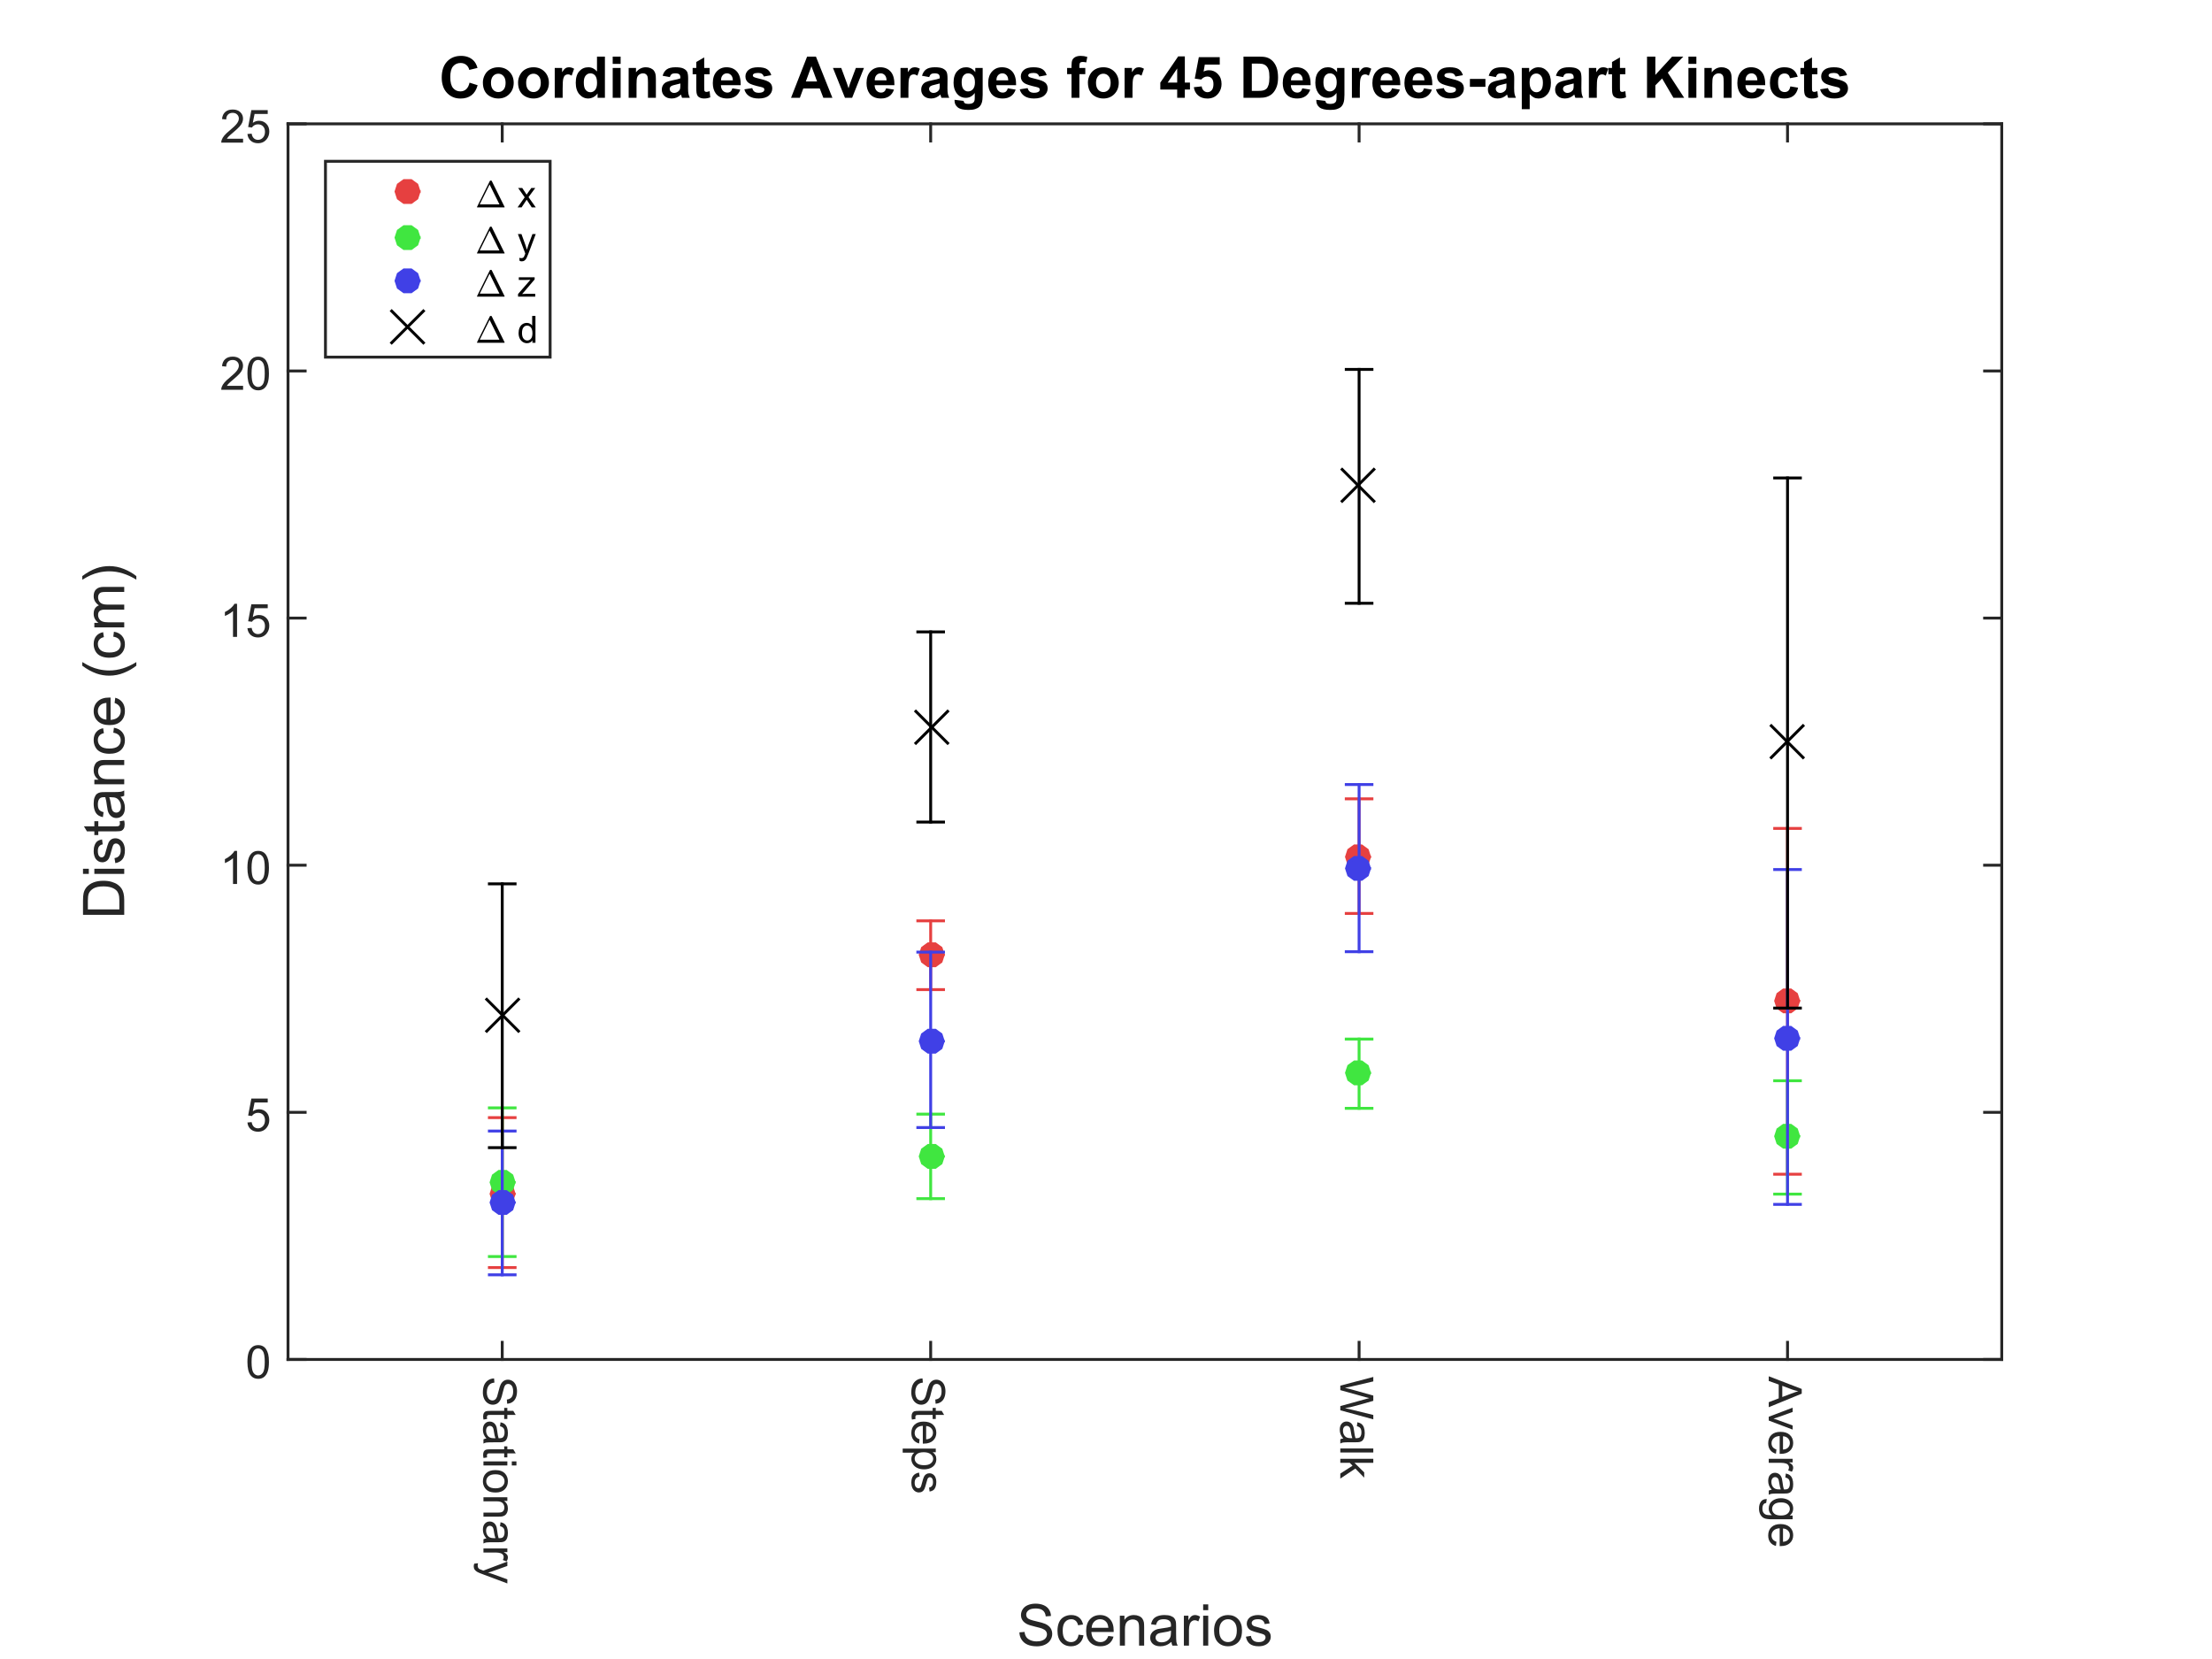 <?xml version="1.0"?>
<!DOCTYPE svg PUBLIC '-//W3C//DTD SVG 1.0//EN'
          'http://www.w3.org/TR/2001/REC-SVG-20010904/DTD/svg10.dtd'>
<svg xmlns:xlink="http://www.w3.org/1999/xlink" style="fill-opacity:1; color-rendering:auto; color-interpolation:auto; stroke:black; text-rendering:auto; stroke-linecap:square; stroke-miterlimit:10; stroke-opacity:1; shape-rendering:auto; fill:black; stroke-dasharray:none; font-weight:normal; stroke-width:1; font-family:'Dialog'; font-style:normal; stroke-linejoin:miter; font-size:12px; stroke-dashoffset:0; image-rendering:auto;" width="768" height="576" xmlns="http://www.w3.org/2000/svg"
><rect width="100%" height="100%" fill="#333333" stroke="none"/><!--Generated by the Batik Graphics2D SVG Generator--><defs id="genericDefs"
  /><g
  ><defs id="defs1"
    ><clipPath clipPathUnits="userSpaceOnUse" id="clipPath1"
      ><path d="M0 0 L768 0 L768 576 L0 576 L0 0 Z"
      /></clipPath
    ></defs
    ><g style="fill:white; stroke:white;"
    ><rect x="0" y="0" width="768" style="clip-path:url(#clipPath1); stroke:none;" height="576"
    /></g
    ><g style="fill:white; text-rendering:optimizeSpeed; color-rendering:optimizeSpeed; image-rendering:optimizeSpeed; shape-rendering:crispEdges; color-interpolation:sRGB; stroke:white;"
    ><rect x="0" y="0" width="768" style="clip-path:url(#clipPath1); stroke:none;" height="576"
      /><path style="stroke:none;" d="M100 472 L695 472 L695 43 L100 43 Z"
    /></g
    ><g transform="translate(397.5,551.239)" style="font-size:20px; fill:rgb(38,38,38); text-rendering:geometricPrecision; color-rendering:optimizeQuality; image-rendering:optimizeQuality; font-family:'SansSerif'; color-interpolation:linearRGB; stroke:rgb(38,38,38);"
    ><path style="stroke:none;" d="M-43.562 15.514 L-41.78 15.357 Q-41.655 16.42 -41.194 17.107 Q-40.733 17.795 -39.757 18.225 Q-38.78 18.654 -37.546 18.654 Q-36.468 18.654 -35.64 18.334 Q-34.812 18.014 -34.405 17.451 Q-33.999 16.889 -33.999 16.217 Q-33.999 15.545 -34.39 15.045 Q-34.78 14.545 -35.671 14.201 Q-36.249 13.967 -38.226 13.498 Q-40.202 13.029 -40.983 12.607 Q-42.015 12.076 -42.515 11.279 Q-43.015 10.482 -43.015 9.498 Q-43.015 8.404 -42.405 7.467 Q-41.796 6.529 -40.608 6.037 Q-39.421 5.545 -37.983 5.545 Q-36.39 5.545 -35.171 6.061 Q-33.952 6.576 -33.304 7.568 Q-32.655 8.56 -32.608 9.826 L-34.421 9.967 Q-34.562 8.607 -35.405 7.912 Q-36.249 7.217 -37.905 7.217 Q-39.624 7.217 -40.413 7.85 Q-41.202 8.482 -41.202 9.357 Q-41.202 10.139 -40.64 10.639 Q-40.093 11.139 -37.78 11.654 Q-35.468 12.17 -34.608 12.56 Q-33.358 13.139 -32.765 14.021 Q-32.171 14.904 -32.171 16.061 Q-32.171 17.201 -32.827 18.217 Q-33.483 19.232 -34.71 19.795 Q-35.937 20.357 -37.468 20.357 Q-39.405 20.357 -40.718 19.787 Q-42.03 19.217 -42.78 18.076 Q-43.53 16.936 -43.562 15.514 ZM-23.034 16.311 L-21.315 16.529 Q-21.597 18.326 -22.761 19.334 Q-23.925 20.342 -25.628 20.342 Q-27.753 20.342 -29.05 18.951 Q-30.347 17.561 -30.347 14.967 Q-30.347 13.279 -29.792 12.021 Q-29.237 10.764 -28.097 10.131 Q-26.956 9.498 -25.612 9.498 Q-23.925 9.498 -22.855 10.357 Q-21.784 11.217 -21.472 12.779 L-23.19 13.045 Q-23.425 11.998 -24.05 11.475 Q-24.675 10.951 -25.55 10.951 Q-26.878 10.951 -27.706 11.904 Q-28.534 12.857 -28.534 14.904 Q-28.534 16.998 -27.737 17.943 Q-26.94 18.889 -25.644 18.889 Q-24.612 18.889 -23.917 18.256 Q-23.222 17.623 -23.034 16.311 ZM-12.706 16.764 L-10.894 16.998 Q-11.315 18.576 -12.479 19.459 Q-13.644 20.342 -15.456 20.342 Q-17.722 20.342 -19.058 18.943 Q-20.394 17.545 -20.394 15.014 Q-20.394 12.389 -19.05 10.943 Q-17.706 9.498 -15.55 9.498 Q-13.472 9.498 -12.151 10.912 Q-10.831 12.326 -10.831 14.904 Q-10.831 15.06 -10.847 15.373 L-18.581 15.373 Q-18.487 17.076 -17.612 17.982 Q-16.737 18.889 -15.44 18.889 Q-14.472 18.889 -13.792 18.381 Q-13.112 17.873 -12.706 16.764 ZM-18.487 13.92 L-12.69 13.92 Q-12.8 12.623 -13.347 11.967 Q-14.19 10.951 -15.534 10.951 Q-16.737 10.951 -17.565 11.756 Q-18.394 12.56 -18.487 13.92 ZM-8.692 20.107 L-8.692 9.732 L-7.099 9.732 L-7.099 11.217 Q-5.958 9.498 -3.802 9.498 Q-2.864 9.498 -2.075 9.834 Q-1.286 10.17 -0.895 10.717 Q-0.505 11.264 -0.349 12.014 Q-0.255 12.514 -0.255 13.732 L-0.255 20.107 L-2.021 20.107 L-2.021 13.795 Q-2.021 12.717 -2.224 12.185 Q-2.427 11.654 -2.95 11.342 Q-3.474 11.029 -4.177 11.029 Q-5.302 11.029 -6.114 11.74 Q-6.927 12.451 -6.927 14.435 L-6.927 20.107 L-8.692 20.107 ZM9.212 18.826 Q8.227 19.654 7.321 19.998 Q6.415 20.342 5.384 20.342 Q3.681 20.342 2.759 19.506 Q1.837 18.67 1.837 17.373 Q1.837 16.607 2.188 15.982 Q2.54 15.357 3.103 14.975 Q3.665 14.592 4.368 14.389 Q4.884 14.264 5.931 14.123 Q8.056 13.873 9.056 13.529 Q9.071 13.17 9.071 13.06 Q9.071 11.998 8.571 11.545 Q7.899 10.951 6.571 10.951 Q5.321 10.951 4.735 11.389 Q4.149 11.826 3.868 12.935 L2.149 12.701 Q2.384 11.592 2.915 10.912 Q3.446 10.232 4.462 9.865 Q5.478 9.498 6.821 9.498 Q8.149 9.498 8.977 9.81 Q9.806 10.123 10.196 10.6 Q10.587 11.076 10.743 11.795 Q10.837 12.248 10.837 13.42 L10.837 15.764 Q10.837 18.217 10.946 18.865 Q11.056 19.514 11.399 20.107 L9.556 20.107 Q9.29 19.561 9.212 18.826 ZM9.056 14.904 Q8.102 15.295 6.181 15.56 Q5.103 15.717 4.657 15.912 Q4.212 16.107 3.962 16.482 Q3.712 16.857 3.712 17.326 Q3.712 18.029 4.243 18.498 Q4.774 18.967 5.806 18.967 Q6.821 18.967 7.61 18.521 Q8.399 18.076 8.774 17.311 Q9.056 16.701 9.056 15.545 L9.056 14.904 ZM13.538 20.107 L13.538 9.732 L15.116 9.732 L15.116 11.31 Q15.726 10.201 16.241 9.85 Q16.757 9.498 17.366 9.498 Q18.257 9.498 19.179 10.06 L18.569 11.701 Q17.929 11.31 17.288 11.31 Q16.71 11.31 16.249 11.662 Q15.788 12.014 15.585 12.623 Q15.304 13.56 15.304 14.67 L15.304 20.107 L13.538 20.107 ZM20.23 7.811 L20.23 5.795 L21.995 5.795 L21.995 7.811 L20.23 7.811 ZM20.23 20.107 L20.23 9.732 L21.995 9.732 L21.995 20.107 L20.23 20.107 ZM24.017 14.92 Q24.017 12.045 25.61 10.654 Q26.954 9.498 28.876 9.498 Q31.017 9.498 32.368 10.904 Q33.72 12.31 33.72 14.779 Q33.72 16.779 33.126 17.928 Q32.532 19.076 31.384 19.709 Q30.235 20.342 28.876 20.342 Q26.689 20.342 25.352 18.943 Q24.017 17.545 24.017 14.92 ZM25.814 14.92 Q25.814 16.92 26.681 17.904 Q27.548 18.889 28.876 18.889 Q30.189 18.889 31.056 17.896 Q31.923 16.904 31.923 14.857 Q31.923 12.935 31.048 11.943 Q30.173 10.951 28.876 10.951 Q27.548 10.951 26.681 11.943 Q25.814 12.935 25.814 14.92 ZM35.077 17.014 L36.827 16.732 Q36.968 17.779 37.64 18.334 Q38.312 18.889 39.515 18.889 Q40.718 18.889 41.304 18.396 Q41.89 17.904 41.89 17.248 Q41.89 16.654 41.374 16.311 Q41.015 16.076 39.577 15.717 Q37.64 15.217 36.898 14.865 Q36.155 14.514 35.765 13.881 Q35.374 13.248 35.374 12.482 Q35.374 11.795 35.694 11.201 Q36.015 10.607 36.562 10.217 Q36.968 9.92 37.679 9.709 Q38.39 9.498 39.202 9.498 Q40.421 9.498 41.343 9.85 Q42.265 10.201 42.702 10.803 Q43.14 11.404 43.312 12.404 L41.593 12.639 Q41.468 11.842 40.905 11.396 Q40.343 10.951 39.327 10.951 Q38.108 10.951 37.593 11.35 Q37.077 11.748 37.077 12.279 Q37.077 12.623 37.296 12.904 Q37.499 13.185 37.968 13.373 Q38.233 13.467 39.515 13.81 Q41.39 14.31 42.124 14.631 Q42.858 14.951 43.28 15.553 Q43.702 16.154 43.702 17.061 Q43.702 17.936 43.187 18.717 Q42.671 19.498 41.702 19.92 Q40.733 20.342 39.515 20.342 Q37.499 20.342 36.437 19.498 Q35.374 18.654 35.077 17.014 Z"
    /></g
    ><g style="fill:rgb(38,38,38); text-rendering:geometricPrecision; color-interpolation:linearRGB; color-rendering:optimizeQuality; image-rendering:optimizeQuality; stroke:rgb(38,38,38);"
    ><line y2="472" style="fill:none;" x1="100" x2="695" y1="472"
      /><line y2="43" style="fill:none;" x1="100" x2="695" y1="43"
      /><line y2="466.05" style="fill:none;" x1="174.375" x2="174.375" y1="472"
      /><line y2="48.95" style="fill:none;" x1="174.375" x2="174.375" y1="43"
      /><line y2="466.05" style="fill:none;" x1="323.125" x2="323.125" y1="472"
      /><line y2="48.95" style="fill:none;" x1="323.125" x2="323.125" y1="43"
      /><line y2="466.05" style="fill:none;" x1="471.875" x2="471.875" y1="472"
      /><line y2="48.95" style="fill:none;" x1="471.875" x2="471.875" y1="43"
      /><line y2="466.05" style="fill:none;" x1="620.625" x2="620.625" y1="472"
      /><line y2="48.95" style="fill:none;" x1="620.625" x2="620.625" y1="43"
    /></g
    ><g transform="translate(174.375,477.867) rotate(90)" style="font-size:16px; fill:rgb(38,38,38); text-rendering:geometricPrecision; color-rendering:optimizeQuality; image-rendering:optimizeQuality; font-family:'SansSerif'; color-interpolation:linearRGB; stroke:rgb(38,38,38);"
    ><path style="stroke:none;" d="M0.719 2.836 L2.156 2.711 Q2.25 3.57 2.625 4.125 Q3 4.68 3.781 5.016 Q4.562 5.352 5.531 5.352 Q6.406 5.352 7.07 5.094 Q7.734 4.836 8.055 4.391 Q8.375 3.945 8.375 3.414 Q8.375 2.867 8.062 2.469 Q7.75 2.07 7.031 1.789 Q6.578 1.617 5 1.234 Q3.422 0.852 2.781 0.523 Q1.969 0.086 1.562 -0.547 Q1.156 -1.18 1.156 -1.977 Q1.156 -2.836 1.648 -3.594 Q2.141 -4.352 3.086 -4.742 Q4.031 -5.133 5.188 -5.133 Q6.469 -5.133 7.438 -4.719 Q8.406 -4.305 8.93 -3.508 Q9.453 -2.711 9.5 -1.711 L8.047 -1.602 Q7.922 -2.68 7.25 -3.234 Q6.578 -3.789 5.25 -3.789 Q3.875 -3.789 3.25 -3.289 Q2.625 -2.789 2.625 -2.07 Q2.625 -1.461 3.062 -1.055 Q3.5 -0.664 5.352 -0.242 Q7.203 0.18 7.891 0.492 Q8.891 0.945 9.367 1.656 Q9.844 2.367 9.844 3.289 Q9.844 4.195 9.32 5.008 Q8.797 5.82 7.812 6.273 Q6.828 6.727 5.609 6.727 Q4.047 6.727 3 6.266 Q1.953 5.805 1.352 4.898 Q0.75 3.992 0.719 2.836 ZM14.797 5.258 L15 6.508 Q14.406 6.633 13.938 6.633 Q13.172 6.633 12.75 6.391 Q12.328 6.148 12.156 5.75 Q11.984 5.352 11.984 4.086 L11.984 -0.68 L10.953 -0.68 L10.953 -1.773 L11.984 -1.773 L11.984 -3.836 L13.391 -4.68 L13.391 -1.773 L14.797 -1.773 L14.797 -0.68 L13.391 -0.68 L13.391 4.164 Q13.391 4.773 13.461 4.945 Q13.531 5.117 13.703 5.219 Q13.875 5.32 14.188 5.32 Q14.422 5.32 14.797 5.258 ZM21.586 5.492 Q20.805 6.164 20.086 6.438 Q19.367 6.711 18.539 6.711 Q17.164 6.711 16.43 6.039 Q15.695 5.367 15.695 4.336 Q15.695 3.727 15.977 3.219 Q16.258 2.711 16.703 2.406 Q17.148 2.102 17.711 1.945 Q18.133 1.836 18.961 1.742 Q20.664 1.539 21.477 1.258 Q21.477 0.961 21.477 0.883 Q21.477 0.023 21.086 -0.32 Q20.539 -0.805 19.477 -0.805 Q18.492 -0.805 18.016 -0.453 Q17.539 -0.102 17.32 0.773 L15.945 0.586 Q16.133 -0.289 16.562 -0.836 Q16.992 -1.383 17.805 -1.672 Q18.617 -1.961 19.68 -1.961 Q20.742 -1.961 21.406 -1.711 Q22.07 -1.461 22.383 -1.086 Q22.695 -0.711 22.82 -0.133 Q22.898 0.227 22.898 1.164 L22.898 3.039 Q22.898 5.008 22.984 5.523 Q23.07 6.039 23.336 6.523 L21.867 6.523 Q21.648 6.086 21.586 5.492 ZM21.477 2.352 Q20.711 2.664 19.18 2.883 Q18.305 3.008 17.945 3.164 Q17.586 3.32 17.391 3.625 Q17.195 3.93 17.195 4.289 Q17.195 4.852 17.625 5.227 Q18.055 5.602 18.867 5.602 Q19.68 5.602 20.312 5.25 Q20.945 4.898 21.242 4.273 Q21.477 3.805 21.477 2.867 L21.477 2.352 ZM28.141 5.258 L28.344 6.508 Q27.75 6.633 27.281 6.633 Q26.516 6.633 26.094 6.391 Q25.672 6.148 25.5 5.75 Q25.328 5.352 25.328 4.086 L25.328 -0.68 L24.297 -0.68 L24.297 -1.773 L25.328 -1.773 L25.328 -3.836 L26.734 -4.68 L26.734 -1.773 L28.141 -1.773 L28.141 -0.68 L26.734 -0.68 L26.734 4.164 Q26.734 4.773 26.805 4.945 Q26.875 5.117 27.047 5.219 Q27.219 5.32 27.531 5.32 Q27.766 5.32 28.141 5.258 ZM29.523 -3.32 L29.523 -4.93 L30.93 -4.93 L30.93 -3.32 L29.523 -3.32 ZM29.523 6.523 L29.523 -1.773 L30.93 -1.773 L30.93 6.523 L29.523 6.523 ZM32.547 2.367 Q32.547 0.07 33.828 -1.039 Q34.906 -1.961 36.438 -1.961 Q38.156 -1.961 39.242 -0.844 Q40.328 0.273 40.328 2.258 Q40.328 3.852 39.844 4.773 Q39.359 5.695 38.445 6.203 Q37.531 6.711 36.438 6.711 Q34.703 6.711 33.625 5.594 Q32.547 4.477 32.547 2.367 ZM34 2.367 Q34 3.961 34.695 4.758 Q35.391 5.555 36.438 5.555 Q37.484 5.555 38.18 4.758 Q38.875 3.961 38.875 2.32 Q38.875 0.789 38.18 -0.008 Q37.484 -0.805 36.438 -0.805 Q35.391 -0.805 34.695 -0.016 Q34 0.773 34 2.367 ZM41.977 6.523 L41.977 -1.773 L43.242 -1.773 L43.242 -0.602 Q44.148 -1.961 45.883 -1.961 Q46.633 -1.961 47.258 -1.695 Q47.883 -1.43 48.195 -0.992 Q48.508 -0.555 48.633 0.055 Q48.711 0.445 48.711 1.414 L48.711 6.523 L47.305 6.523 L47.305 1.477 Q47.305 0.617 47.141 0.188 Q46.977 -0.242 46.562 -0.492 Q46.148 -0.742 45.586 -0.742 Q44.68 -0.742 44.031 -0.172 Q43.383 0.398 43.383 1.992 L43.383 6.523 L41.977 6.523 ZM56.281 5.492 Q55.5 6.164 54.781 6.438 Q54.062 6.711 53.234 6.711 Q51.859 6.711 51.125 6.039 Q50.391 5.367 50.391 4.336 Q50.391 3.727 50.672 3.219 Q50.953 2.711 51.398 2.406 Q51.844 2.102 52.406 1.945 Q52.828 1.836 53.656 1.742 Q55.359 1.539 56.172 1.258 Q56.172 0.961 56.172 0.883 Q56.172 0.023 55.781 -0.32 Q55.234 -0.805 54.172 -0.805 Q53.188 -0.805 52.711 -0.453 Q52.234 -0.102 52.016 0.773 L50.641 0.586 Q50.828 -0.289 51.258 -0.836 Q51.688 -1.383 52.5 -1.672 Q53.312 -1.961 54.375 -1.961 Q55.438 -1.961 56.102 -1.711 Q56.766 -1.461 57.078 -1.086 Q57.391 -0.711 57.516 -0.133 Q57.594 0.227 57.594 1.164 L57.594 3.039 Q57.594 5.008 57.68 5.523 Q57.766 6.039 58.031 6.523 L56.562 6.523 Q56.344 6.086 56.281 5.492 ZM56.172 2.352 Q55.406 2.664 53.875 2.883 Q53 3.008 52.641 3.164 Q52.281 3.32 52.086 3.625 Q51.891 3.93 51.891 4.289 Q51.891 4.852 52.32 5.227 Q52.75 5.602 53.562 5.602 Q54.375 5.602 55.008 5.25 Q55.641 4.898 55.938 4.273 Q56.172 3.805 56.172 2.867 L56.172 2.352 ZM59.758 6.523 L59.758 -1.773 L61.023 -1.773 L61.023 -0.523 Q61.508 -1.398 61.914 -1.68 Q62.32 -1.961 62.82 -1.961 Q63.523 -1.961 64.258 -1.508 L63.773 -0.211 Q63.258 -0.508 62.742 -0.508 Q62.289 -0.508 61.922 -0.234 Q61.555 0.039 61.398 0.539 Q61.164 1.289 61.164 2.18 L61.164 6.523 L59.758 6.523 ZM65.039 9.727 L64.883 8.398 Q65.336 8.523 65.68 8.523 Q66.148 8.523 66.43 8.367 Q66.711 8.211 66.898 7.93 Q67.023 7.727 67.32 6.883 Q67.367 6.773 67.445 6.539 L64.305 -1.773 L65.82 -1.773 L67.539 3.023 Q67.883 3.945 68.148 4.945 Q68.383 3.977 68.727 3.055 L70.492 -1.773 L71.898 -1.773 L68.742 6.664 Q68.242 8.039 67.961 8.555 Q67.586 9.242 67.102 9.57 Q66.617 9.898 65.945 9.898 Q65.539 9.898 65.039 9.727 Z"
    /></g
    ><g transform="translate(323.125,477.867) rotate(90)" style="font-size:16px; fill:rgb(38,38,38); text-rendering:geometricPrecision; color-rendering:optimizeQuality; image-rendering:optimizeQuality; font-family:'SansSerif'; color-interpolation:linearRGB; stroke:rgb(38,38,38);"
    ><path style="stroke:none;" d="M0.719 2.836 L2.156 2.711 Q2.25 3.57 2.625 4.125 Q3 4.68 3.781 5.016 Q4.562 5.352 5.531 5.352 Q6.406 5.352 7.07 5.094 Q7.734 4.836 8.055 4.391 Q8.375 3.945 8.375 3.414 Q8.375 2.867 8.062 2.469 Q7.75 2.07 7.031 1.789 Q6.578 1.617 5 1.234 Q3.422 0.852 2.781 0.523 Q1.969 0.086 1.562 -0.547 Q1.156 -1.18 1.156 -1.977 Q1.156 -2.836 1.648 -3.594 Q2.141 -4.352 3.086 -4.742 Q4.031 -5.133 5.188 -5.133 Q6.469 -5.133 7.438 -4.719 Q8.406 -4.305 8.93 -3.508 Q9.453 -2.711 9.5 -1.711 L8.047 -1.602 Q7.922 -2.68 7.25 -3.234 Q6.578 -3.789 5.25 -3.789 Q3.875 -3.789 3.25 -3.289 Q2.625 -2.789 2.625 -2.07 Q2.625 -1.461 3.062 -1.055 Q3.5 -0.664 5.352 -0.242 Q7.203 0.18 7.891 0.492 Q8.891 0.945 9.367 1.656 Q9.844 2.367 9.844 3.289 Q9.844 4.195 9.32 5.008 Q8.797 5.82 7.812 6.273 Q6.828 6.727 5.609 6.727 Q4.047 6.727 3 6.266 Q1.953 5.805 1.352 4.898 Q0.75 3.992 0.719 2.836 ZM14.797 5.258 L15 6.508 Q14.406 6.633 13.938 6.633 Q13.172 6.633 12.75 6.391 Q12.328 6.148 12.156 5.75 Q11.984 5.352 11.984 4.086 L11.984 -0.68 L10.953 -0.68 L10.953 -1.773 L11.984 -1.773 L11.984 -3.836 L13.391 -4.68 L13.391 -1.773 L14.797 -1.773 L14.797 -0.68 L13.391 -0.68 L13.391 4.164 Q13.391 4.773 13.461 4.945 Q13.531 5.117 13.703 5.219 Q13.875 5.32 14.188 5.32 Q14.422 5.32 14.797 5.258 ZM21.852 3.852 L23.305 4.023 Q22.961 5.305 22.031 6.008 Q21.102 6.711 19.664 6.711 Q17.836 6.711 16.773 5.586 Q15.711 4.461 15.711 2.445 Q15.711 0.352 16.789 -0.805 Q17.867 -1.961 19.586 -1.961 Q21.242 -1.961 22.297 -0.828 Q23.352 0.305 23.352 2.352 Q23.352 2.477 23.352 2.727 L17.164 2.727 Q17.242 4.102 17.938 4.828 Q18.633 5.555 19.664 5.555 Q20.445 5.555 20.992 5.148 Q21.539 4.742 21.852 3.852 ZM17.242 1.57 L21.867 1.57 Q21.773 0.523 21.336 0.008 Q20.664 -0.805 19.602 -0.805 Q18.633 -0.805 17.969 -0.156 Q17.305 0.492 17.242 1.57 ZM25.078 9.711 L25.078 -1.773 L26.359 -1.773 L26.359 -0.695 Q26.812 -1.336 27.383 -1.648 Q27.953 -1.961 28.766 -1.961 Q29.828 -1.961 30.641 -1.414 Q31.453 -0.867 31.867 0.125 Q32.281 1.117 32.281 2.305 Q32.281 3.586 31.82 4.602 Q31.359 5.617 30.492 6.164 Q29.625 6.711 28.656 6.711 Q27.953 6.711 27.398 6.414 Q26.844 6.117 26.484 5.664 L26.484 9.711 L25.078 9.711 ZM26.344 2.414 Q26.344 4.023 26.992 4.789 Q27.641 5.555 28.562 5.555 Q29.5 5.555 30.172 4.758 Q30.844 3.961 30.844 2.305 Q30.844 0.711 30.188 -0.078 Q29.531 -0.867 28.625 -0.867 Q27.734 -0.867 27.039 -0.023 Q26.344 0.82 26.344 2.414 ZM33.414 4.039 L34.805 3.82 Q34.914 4.664 35.453 5.109 Q35.992 5.555 36.945 5.555 Q37.914 5.555 38.383 5.156 Q38.852 4.758 38.852 4.227 Q38.852 3.758 38.445 3.477 Q38.148 3.289 37.008 3.008 Q35.461 2.617 34.859 2.328 Q34.258 2.039 33.953 1.539 Q33.648 1.039 33.648 0.43 Q33.648 -0.133 33.898 -0.602 Q34.148 -1.07 34.586 -1.383 Q34.914 -1.633 35.484 -1.797 Q36.055 -1.961 36.695 -1.961 Q37.68 -1.961 38.414 -1.68 Q39.148 -1.398 39.5 -0.922 Q39.852 -0.445 39.992 0.367 L38.617 0.555 Q38.523 -0.086 38.07 -0.445 Q37.617 -0.805 36.805 -0.805 Q35.836 -0.805 35.422 -0.484 Q35.008 -0.164 35.008 0.258 Q35.008 0.539 35.18 0.758 Q35.352 0.977 35.711 1.133 Q35.93 1.211 36.961 1.492 Q38.445 1.883 39.039 2.141 Q39.633 2.398 39.969 2.883 Q40.305 3.367 40.305 4.086 Q40.305 4.789 39.891 5.406 Q39.477 6.023 38.703 6.367 Q37.93 6.711 36.961 6.711 Q35.336 6.711 34.492 6.039 Q33.648 5.367 33.414 4.039 Z"
    /></g
    ><g transform="translate(471.875,477.867) rotate(90)" style="font-size:16px; fill:rgb(38,38,38); text-rendering:geometricPrecision; color-rendering:optimizeQuality; image-rendering:optimizeQuality; font-family:'SansSerif'; color-interpolation:linearRGB; stroke:rgb(38,38,38);"
    ><path style="stroke:none;" d="M3.234 6.523 L0.203 -4.93 L1.75 -4.93 L3.5 2.57 Q3.781 3.758 3.984 4.914 Q4.422 3.086 4.5 2.805 L6.672 -4.93 L8.5 -4.93 L10.141 0.867 Q10.766 3.023 11.031 4.914 Q11.25 3.836 11.609 2.43 L13.406 -4.93 L14.922 -4.93 L11.781 6.523 L10.328 6.523 L7.906 -2.211 Q7.609 -3.305 7.547 -3.555 Q7.375 -2.758 7.219 -2.211 L4.781 6.523 L3.234 6.523 ZM21.57 5.492 Q20.789 6.164 20.07 6.438 Q19.352 6.711 18.523 6.711 Q17.148 6.711 16.414 6.039 Q15.68 5.367 15.68 4.336 Q15.68 3.727 15.961 3.219 Q16.242 2.711 16.688 2.406 Q17.133 2.102 17.695 1.945 Q18.117 1.836 18.945 1.742 Q20.648 1.539 21.461 1.258 Q21.461 0.961 21.461 0.883 Q21.461 0.023 21.07 -0.32 Q20.523 -0.805 19.461 -0.805 Q18.477 -0.805 18 -0.453 Q17.523 -0.102 17.305 0.773 L15.93 0.586 Q16.117 -0.289 16.547 -0.836 Q16.977 -1.383 17.789 -1.672 Q18.602 -1.961 19.664 -1.961 Q20.727 -1.961 21.391 -1.711 Q22.055 -1.461 22.367 -1.086 Q22.68 -0.711 22.805 -0.133 Q22.883 0.227 22.883 1.164 L22.883 3.039 Q22.883 5.008 22.969 5.523 Q23.055 6.039 23.32 6.523 L21.852 6.523 Q21.633 6.086 21.57 5.492 ZM21.461 2.352 Q20.695 2.664 19.164 2.883 Q18.289 3.008 17.93 3.164 Q17.57 3.32 17.375 3.625 Q17.18 3.93 17.18 4.289 Q17.18 4.852 17.609 5.227 Q18.039 5.602 18.852 5.602 Q19.664 5.602 20.297 5.25 Q20.93 4.898 21.227 4.273 Q21.461 3.805 21.461 2.867 L21.461 2.352 ZM25.031 6.523 L25.031 -4.93 L26.438 -4.93 L26.438 6.523 L25.031 6.523 ZM28.617 6.523 L28.617 -4.93 L30.023 -4.93 L30.023 1.602 L33.352 -1.773 L35.18 -1.773 L32.008 1.305 L35.492 6.523 L33.758 6.523 L31.023 2.273 L30.023 3.227 L30.023 6.523 L28.617 6.523 Z"
    /></g
    ><g transform="translate(620.625,477.867) rotate(90)" style="font-size:16px; fill:rgb(38,38,38); text-rendering:geometricPrecision; color-rendering:optimizeQuality; image-rendering:optimizeQuality; font-family:'SansSerif'; color-interpolation:linearRGB; stroke:rgb(38,38,38);"
    ><path style="stroke:none;" d="M-0.031 6.523 L4.375 -4.93 L6.016 -4.93 L10.703 6.523 L8.969 6.523 L7.641 3.055 L2.844 3.055 L1.594 6.523 L-0.031 6.523 ZM3.281 1.82 L7.172 1.82 L5.969 -1.352 Q5.422 -2.805 5.156 -3.727 Q4.938 -2.633 4.547 -1.539 L3.281 1.82 ZM14.031 6.523 L10.875 -1.773 L12.359 -1.773 L14.141 3.195 Q14.438 3.992 14.672 4.867 Q14.859 4.211 15.203 3.289 L17.047 -1.773 L18.484 -1.773 L15.344 6.523 L14.031 6.523 ZM25.406 3.852 L26.859 4.023 Q26.516 5.305 25.586 6.008 Q24.656 6.711 23.219 6.711 Q21.391 6.711 20.328 5.586 Q19.266 4.461 19.266 2.445 Q19.266 0.352 20.344 -0.805 Q21.422 -1.961 23.141 -1.961 Q24.797 -1.961 25.852 -0.828 Q26.906 0.305 26.906 2.352 Q26.906 2.477 26.906 2.727 L20.719 2.727 Q20.797 4.102 21.492 4.828 Q22.188 5.555 23.219 5.555 Q24 5.555 24.547 5.148 Q25.094 4.742 25.406 3.852 ZM20.797 1.57 L25.422 1.57 Q25.328 0.523 24.891 0.008 Q24.219 -0.805 23.156 -0.805 Q22.188 -0.805 21.523 -0.156 Q20.859 0.492 20.797 1.57 ZM28.617 6.523 L28.617 -1.773 L29.883 -1.773 L29.883 -0.523 Q30.367 -1.398 30.773 -1.68 Q31.18 -1.961 31.68 -1.961 Q32.383 -1.961 33.117 -1.508 L32.633 -0.211 Q32.117 -0.508 31.602 -0.508 Q31.148 -0.508 30.781 -0.234 Q30.414 0.039 30.258 0.539 Q30.023 1.289 30.023 2.18 L30.023 6.523 L28.617 6.523 ZM39.367 5.492 Q38.586 6.164 37.867 6.438 Q37.148 6.711 36.32 6.711 Q34.945 6.711 34.211 6.039 Q33.477 5.367 33.477 4.336 Q33.477 3.727 33.758 3.219 Q34.039 2.711 34.484 2.406 Q34.93 2.102 35.492 1.945 Q35.914 1.836 36.742 1.742 Q38.445 1.539 39.258 1.258 Q39.258 0.961 39.258 0.883 Q39.258 0.023 38.867 -0.32 Q38.32 -0.805 37.258 -0.805 Q36.273 -0.805 35.797 -0.453 Q35.32 -0.102 35.102 0.773 L33.727 0.586 Q33.914 -0.289 34.344 -0.836 Q34.773 -1.383 35.586 -1.672 Q36.398 -1.961 37.461 -1.961 Q38.523 -1.961 39.188 -1.711 Q39.852 -1.461 40.164 -1.086 Q40.477 -0.711 40.602 -0.133 Q40.68 0.227 40.68 1.164 L40.68 3.039 Q40.68 5.008 40.766 5.523 Q40.852 6.039 41.117 6.523 L39.648 6.523 Q39.43 6.086 39.367 5.492 ZM39.258 2.352 Q38.492 2.664 36.961 2.883 Q36.086 3.008 35.727 3.164 Q35.367 3.32 35.172 3.625 Q34.977 3.93 34.977 4.289 Q34.977 4.852 35.406 5.227 Q35.836 5.602 36.648 5.602 Q37.461 5.602 38.094 5.25 Q38.727 4.898 39.023 4.273 Q39.258 3.805 39.258 2.867 L39.258 2.352 ZM42.594 7.211 L43.969 7.414 Q44.047 8.055 44.438 8.336 Q44.969 8.727 45.875 8.727 Q46.844 8.727 47.375 8.336 Q47.906 7.945 48.094 7.242 Q48.203 6.82 48.203 5.43 Q47.281 6.523 45.906 6.523 Q44.188 6.523 43.25 5.289 Q42.312 4.055 42.312 2.32 Q42.312 1.133 42.742 0.133 Q43.172 -0.867 43.992 -1.414 Q44.812 -1.961 45.906 -1.961 Q47.375 -1.961 48.328 -0.773 L48.328 -1.773 L49.625 -1.773 L49.625 5.398 Q49.625 7.336 49.234 8.148 Q48.844 8.961 47.984 9.43 Q47.125 9.898 45.875 9.898 Q44.391 9.898 43.477 9.227 Q42.562 8.555 42.594 7.211 ZM43.766 2.227 Q43.766 3.852 44.414 4.602 Q45.062 5.352 46.031 5.352 Q47 5.352 47.656 4.609 Q48.312 3.867 48.312 2.273 Q48.312 0.742 47.641 -0.031 Q46.969 -0.805 46.016 -0.805 Q45.078 -0.805 44.422 -0.039 Q43.766 0.727 43.766 2.227 ZM57.43 3.852 L58.883 4.023 Q58.539 5.305 57.609 6.008 Q56.68 6.711 55.242 6.711 Q53.414 6.711 52.352 5.586 Q51.289 4.461 51.289 2.445 Q51.289 0.352 52.367 -0.805 Q53.445 -1.961 55.164 -1.961 Q56.82 -1.961 57.875 -0.828 Q58.93 0.305 58.93 2.352 Q58.93 2.477 58.93 2.727 L52.742 2.727 Q52.82 4.102 53.516 4.828 Q54.211 5.555 55.242 5.555 Q56.023 5.555 56.57 5.148 Q57.117 4.742 57.43 3.852 ZM52.82 1.57 L57.445 1.57 Q57.352 0.523 56.914 0.008 Q56.242 -0.805 55.18 -0.805 Q54.211 -0.805 53.547 -0.156 Q52.883 0.492 52.82 1.57 Z"
    /></g
    ><g transform="translate(72.337,257.5) rotate(-90)" style="font-size:20px; fill:rgb(38,38,38); text-rendering:geometricPrecision; color-rendering:optimizeQuality; image-rendering:optimizeQuality; font-family:'SansSerif'; color-interpolation:linearRGB; stroke:rgb(38,38,38);"
    ><path style="stroke:none;" d="M-60.128 -29.205 L-60.128 -43.518 L-55.206 -43.518 Q-53.534 -43.518 -52.644 -43.315 Q-51.425 -43.033 -50.55 -42.299 Q-49.425 -41.33 -48.862 -39.846 Q-48.3 -38.361 -48.3 -36.44 Q-48.3 -34.815 -48.675 -33.557 Q-49.05 -32.299 -49.651 -31.471 Q-50.253 -30.643 -50.956 -30.166 Q-51.659 -29.689 -52.659 -29.447 Q-53.659 -29.205 -54.972 -29.205 L-60.128 -29.205 ZM-58.237 -30.893 L-55.175 -30.893 Q-53.769 -30.893 -52.964 -31.158 Q-52.159 -31.424 -51.675 -31.908 Q-51.003 -32.58 -50.628 -33.713 Q-50.253 -34.846 -50.253 -36.471 Q-50.253 -38.721 -50.987 -39.924 Q-51.722 -41.127 -52.784 -41.533 Q-53.534 -41.83 -55.222 -41.83 L-58.237 -41.83 L-58.237 -30.893 ZM-45.903 -41.502 L-45.903 -43.518 L-44.138 -43.518 L-44.138 -41.502 L-45.903 -41.502 ZM-45.903 -29.205 L-45.903 -39.58 L-44.138 -39.58 L-44.138 -29.205 L-45.903 -29.205 ZM-42.179 -32.299 L-40.429 -32.58 Q-40.288 -31.533 -39.616 -30.979 Q-38.944 -30.424 -37.741 -30.424 Q-36.538 -30.424 -35.952 -30.916 Q-35.366 -31.408 -35.366 -32.065 Q-35.366 -32.658 -35.882 -33.002 Q-36.241 -33.236 -37.679 -33.596 Q-39.616 -34.096 -40.358 -34.447 Q-41.101 -34.799 -41.491 -35.432 Q-41.882 -36.065 -41.882 -36.83 Q-41.882 -37.518 -41.562 -38.111 Q-41.241 -38.705 -40.694 -39.096 Q-40.288 -39.393 -39.577 -39.603 Q-38.866 -39.815 -38.054 -39.815 Q-36.835 -39.815 -35.913 -39.463 Q-34.991 -39.111 -34.554 -38.51 Q-34.116 -37.908 -33.944 -36.908 L-35.663 -36.674 Q-35.788 -37.471 -36.351 -37.916 Q-36.913 -38.361 -37.929 -38.361 Q-39.148 -38.361 -39.663 -37.963 Q-40.179 -37.565 -40.179 -37.033 Q-40.179 -36.69 -39.96 -36.408 Q-39.757 -36.127 -39.288 -35.94 Q-39.023 -35.846 -37.741 -35.502 Q-35.866 -35.002 -35.132 -34.682 Q-34.398 -34.361 -33.976 -33.76 Q-33.554 -33.158 -33.554 -32.252 Q-33.554 -31.377 -34.069 -30.596 Q-34.585 -29.814 -35.554 -29.393 Q-36.523 -28.971 -37.741 -28.971 Q-39.757 -28.971 -40.819 -29.814 Q-41.882 -30.658 -42.179 -32.299 ZM-27.632 -30.783 L-27.382 -29.221 Q-28.116 -29.064 -28.71 -29.064 Q-29.663 -29.064 -30.186 -29.369 Q-30.71 -29.674 -30.929 -30.166 Q-31.148 -30.658 -31.148 -32.236 L-31.148 -38.205 L-32.429 -38.205 L-32.429 -39.58 L-31.148 -39.58 L-31.148 -42.143 L-29.398 -43.205 L-29.398 -39.58 L-27.632 -39.58 L-27.632 -38.205 L-29.398 -38.205 L-29.398 -32.143 Q-29.398 -31.393 -29.304 -31.182 Q-29.21 -30.971 -28.999 -30.838 Q-28.788 -30.705 -28.398 -30.705 Q-28.116 -30.705 -27.632 -30.783 ZM-19.138 -30.486 Q-20.122 -29.658 -21.028 -29.314 Q-21.935 -28.971 -22.966 -28.971 Q-24.669 -28.971 -25.591 -29.807 Q-26.513 -30.643 -26.513 -31.939 Q-26.513 -32.705 -26.161 -33.33 Q-25.81 -33.955 -25.247 -34.338 Q-24.685 -34.721 -23.981 -34.924 Q-23.466 -35.049 -22.419 -35.19 Q-20.294 -35.44 -19.294 -35.783 Q-19.278 -36.143 -19.278 -36.252 Q-19.278 -37.315 -19.778 -37.768 Q-20.45 -38.361 -21.778 -38.361 Q-23.028 -38.361 -23.614 -37.924 Q-24.2 -37.486 -24.481 -36.377 L-26.2 -36.611 Q-25.966 -37.721 -25.435 -38.4 Q-24.903 -39.08 -23.888 -39.447 Q-22.872 -39.815 -21.528 -39.815 Q-20.2 -39.815 -19.372 -39.502 Q-18.544 -39.19 -18.153 -38.713 Q-17.763 -38.236 -17.606 -37.518 Q-17.513 -37.065 -17.513 -35.893 L-17.513 -33.549 Q-17.513 -31.096 -17.403 -30.447 Q-17.294 -29.799 -16.95 -29.205 L-18.794 -29.205 Q-19.06 -29.752 -19.138 -30.486 ZM-19.294 -34.408 Q-20.247 -34.018 -22.169 -33.752 Q-23.247 -33.596 -23.692 -33.4 Q-24.138 -33.205 -24.388 -32.83 Q-24.638 -32.455 -24.638 -31.986 Q-24.638 -31.283 -24.106 -30.814 Q-23.575 -30.346 -22.544 -30.346 Q-21.528 -30.346 -20.739 -30.791 Q-19.95 -31.236 -19.575 -32.002 Q-19.294 -32.611 -19.294 -33.768 L-19.294 -34.408 ZM-14.796 -29.205 L-14.796 -39.58 L-13.202 -39.58 L-13.202 -38.096 Q-12.062 -39.815 -9.905 -39.815 Q-8.968 -39.815 -8.179 -39.478 Q-7.39 -39.143 -6.999 -38.596 Q-6.608 -38.049 -6.452 -37.299 Q-6.358 -36.799 -6.358 -35.58 L-6.358 -29.205 L-8.124 -29.205 L-8.124 -35.518 Q-8.124 -36.596 -8.327 -37.127 Q-8.53 -37.658 -9.054 -37.971 Q-9.577 -38.283 -10.28 -38.283 Q-11.405 -38.283 -12.218 -37.572 Q-13.03 -36.861 -13.03 -34.877 L-13.03 -29.205 L-14.796 -29.205 ZM3.108 -33.002 L4.827 -32.783 Q4.546 -30.986 3.382 -29.979 Q2.218 -28.971 0.515 -28.971 Q-1.61 -28.971 -2.907 -30.361 Q-4.204 -31.752 -4.204 -34.346 Q-4.204 -36.033 -3.649 -37.291 Q-3.095 -38.549 -1.954 -39.182 Q-0.814 -39.815 0.53 -39.815 Q2.218 -39.815 3.288 -38.955 Q4.358 -38.096 4.671 -36.533 L2.952 -36.268 Q2.718 -37.315 2.093 -37.838 Q1.468 -38.361 0.593 -38.361 Q-0.735 -38.361 -1.563 -37.408 Q-2.392 -36.455 -2.392 -34.408 Q-2.392 -32.315 -1.595 -31.369 Q-0.798 -30.424 0.499 -30.424 Q1.53 -30.424 2.226 -31.057 Q2.921 -31.689 3.108 -33.002 ZM13.437 -32.549 L15.249 -32.315 Q14.827 -30.736 13.663 -29.854 Q12.499 -28.971 10.687 -28.971 Q8.421 -28.971 7.085 -30.369 Q5.749 -31.768 5.749 -34.299 Q5.749 -36.924 7.093 -38.369 Q8.437 -39.815 10.593 -39.815 Q12.671 -39.815 13.991 -38.4 Q15.312 -36.986 15.312 -34.408 Q15.312 -34.252 15.296 -33.94 L7.561 -33.94 Q7.655 -32.236 8.53 -31.33 Q9.405 -30.424 10.702 -30.424 Q11.671 -30.424 12.351 -30.932 Q13.03 -31.439 13.437 -32.549 ZM7.655 -35.393 L13.452 -35.393 Q13.343 -36.69 12.796 -37.346 Q11.952 -38.361 10.608 -38.361 Q9.405 -38.361 8.577 -37.557 Q7.749 -36.752 7.655 -35.393 ZM26.366 -25.002 Q24.913 -26.83 23.913 -29.291 Q22.913 -31.752 22.913 -34.393 Q22.913 -36.721 23.663 -38.846 Q24.538 -41.315 26.366 -43.768 L27.632 -43.768 Q26.444 -41.736 26.069 -40.861 Q25.476 -39.518 25.132 -38.049 Q24.71 -36.221 24.71 -34.377 Q24.71 -29.689 27.632 -25.002 L26.366 -25.002 ZM36.448 -33.002 L38.167 -32.783 Q37.886 -30.986 36.722 -29.979 Q35.558 -28.971 33.855 -28.971 Q31.73 -28.971 30.433 -30.361 Q29.136 -31.752 29.136 -34.346 Q29.136 -36.033 29.69 -37.291 Q30.245 -38.549 31.386 -39.182 Q32.526 -39.815 33.87 -39.815 Q35.558 -39.815 36.628 -38.955 Q37.698 -38.096 38.011 -36.533 L36.292 -36.268 Q36.058 -37.315 35.433 -37.838 Q34.808 -38.361 33.933 -38.361 Q32.605 -38.361 31.776 -37.408 Q30.948 -36.455 30.948 -34.408 Q30.948 -32.315 31.745 -31.369 Q32.542 -30.424 33.839 -30.424 Q34.87 -30.424 35.565 -31.057 Q36.261 -31.689 36.448 -33.002 ZM39.667 -29.205 L39.667 -39.58 L41.245 -39.58 L41.245 -38.127 Q41.73 -38.877 42.542 -39.346 Q43.355 -39.815 44.386 -39.815 Q45.542 -39.815 46.276 -39.338 Q47.011 -38.861 47.323 -38.002 Q48.558 -39.815 50.526 -39.815 Q52.073 -39.815 52.901 -38.955 Q53.73 -38.096 53.73 -36.33 L53.73 -29.205 L51.98 -29.205 L51.98 -35.736 Q51.98 -36.799 51.808 -37.26 Q51.636 -37.721 51.19 -38.002 Q50.745 -38.283 50.136 -38.283 Q49.042 -38.283 48.315 -37.557 Q47.589 -36.83 47.589 -35.236 L47.589 -29.205 L45.839 -29.205 L45.839 -35.94 Q45.839 -37.111 45.409 -37.697 Q44.98 -38.283 43.995 -38.283 Q43.261 -38.283 42.628 -37.893 Q41.995 -37.502 41.714 -36.752 Q41.433 -36.002 41.433 -34.58 L41.433 -29.205 L39.667 -29.205 ZM57.483 -25.002 L56.233 -25.002 Q59.14 -29.689 59.14 -34.377 Q59.14 -36.221 58.733 -38.018 Q58.39 -39.486 57.796 -40.83 Q57.421 -41.721 56.233 -43.768 L57.483 -43.768 Q59.327 -41.315 60.202 -38.846 Q60.952 -36.721 60.952 -34.393 Q60.952 -31.752 59.944 -29.291 Q58.937 -26.83 57.483 -25.002 Z"
    /></g
    ><g style="fill:rgb(38,38,38); text-rendering:geometricPrecision; color-interpolation:linearRGB; color-rendering:optimizeQuality; image-rendering:optimizeQuality; stroke:rgb(38,38,38);"
    ><line y2="43" style="fill:none;" x1="100" x2="100" y1="472"
      /><line y2="43" style="fill:none;" x1="695" x2="695" y1="472"
      /><line y2="472" style="fill:none;" x1="100" x2="105.95" y1="472"
      /><line y2="472" style="fill:none;" x1="695" x2="689.05" y1="472"
      /><line y2="386.2" style="fill:none;" x1="100" x2="105.95" y1="386.2"
      /><line y2="386.2" style="fill:none;" x1="695" x2="689.05" y1="386.2"
      /><line y2="300.4" style="fill:none;" x1="100" x2="105.95" y1="300.4"
      /><line y2="300.4" style="fill:none;" x1="695" x2="689.05" y1="300.4"
      /><line y2="214.6" style="fill:none;" x1="100" x2="105.95" y1="214.6"
      /><line y2="214.6" style="fill:none;" x1="695" x2="689.05" y1="214.6"
      /><line y2="128.8" style="fill:none;" x1="100" x2="105.95" y1="128.8"
      /><line y2="128.8" style="fill:none;" x1="695" x2="689.05" y1="128.8"
      /><line y2="43" style="fill:none;" x1="100" x2="105.95" y1="43"
      /><line y2="43" style="fill:none;" x1="695" x2="689.05" y1="43"
    /></g
    ><g transform="translate(94.133,472)" style="font-size:16px; fill:rgb(38,38,38); text-rendering:geometricPrecision; color-rendering:optimizeQuality; image-rendering:optimizeQuality; font-family:'SansSerif'; color-interpolation:linearRGB; stroke:rgb(38,38,38);"
    ><path style="stroke:none;" d="M-8.227 0.867 Q-8.227 -1.164 -7.812 -2.398 Q-7.398 -3.633 -6.57 -4.305 Q-5.742 -4.977 -4.492 -4.977 Q-3.57 -4.977 -2.875 -4.609 Q-2.18 -4.242 -1.727 -3.539 Q-1.273 -2.836 -1.016 -1.836 Q-0.758 -0.836 -0.758 0.867 Q-0.758 2.883 -1.172 4.125 Q-1.586 5.367 -2.414 6.047 Q-3.242 6.727 -4.492 6.727 Q-6.148 6.727 -7.102 5.523 Q-8.227 4.102 -8.227 0.867 ZM-6.789 0.867 Q-6.789 3.695 -6.125 4.625 Q-5.461 5.555 -4.492 5.555 Q-3.523 5.555 -2.867 4.617 Q-2.211 3.68 -2.211 0.867 Q-2.211 -1.961 -2.867 -2.891 Q-3.523 -3.82 -4.508 -3.82 Q-5.477 -3.82 -6.055 -2.992 Q-6.789 -1.945 -6.789 0.867 Z"
    /></g
    ><g transform="translate(94.133,386.2)" style="font-size:16px; fill:rgb(38,38,38); text-rendering:geometricPrecision; color-rendering:optimizeQuality; image-rendering:optimizeQuality; font-family:'SansSerif'; color-interpolation:linearRGB; stroke:rgb(38,38,38);"
    ><path style="stroke:none;" d="M-8.227 3.523 L-6.758 3.398 Q-6.586 4.477 -5.992 5.016 Q-5.398 5.555 -4.555 5.555 Q-3.539 5.555 -2.836 4.789 Q-2.133 4.023 -2.133 2.758 Q-2.133 1.555 -2.805 0.859 Q-3.477 0.164 -4.57 0.164 Q-5.258 0.164 -5.805 0.477 Q-6.352 0.789 -6.664 1.273 L-7.977 1.102 L-6.867 -4.773 L-1.18 -4.773 L-1.18 -3.43 L-5.742 -3.43 L-6.367 -0.352 Q-5.336 -1.07 -4.195 -1.07 Q-2.695 -1.07 -1.664 -0.031 Q-0.633 1.008 -0.633 2.633 Q-0.633 4.195 -1.539 5.32 Q-2.648 6.727 -4.555 6.727 Q-6.117 6.727 -7.102 5.844 Q-8.086 4.961 -8.227 3.523 Z"
    /></g
    ><g transform="translate(94.133,300.4)" style="font-size:16px; fill:rgb(38,38,38); text-rendering:geometricPrecision; color-rendering:optimizeQuality; image-rendering:optimizeQuality; font-family:'SansSerif'; color-interpolation:linearRGB; stroke:rgb(38,38,38);"
    ><path style="stroke:none;" d="M-11.828 6.523 L-13.234 6.523 L-13.234 -2.445 Q-13.75 -1.961 -14.57 -1.477 Q-15.391 -0.992 -16.047 -0.742 L-16.047 -2.102 Q-14.875 -2.664 -13.992 -3.453 Q-13.109 -4.242 -12.734 -4.977 L-11.828 -4.977 L-11.828 6.523 ZM-8.227 0.867 Q-8.227 -1.164 -7.812 -2.398 Q-7.398 -3.633 -6.57 -4.305 Q-5.742 -4.977 -4.492 -4.977 Q-3.57 -4.977 -2.875 -4.609 Q-2.18 -4.242 -1.727 -3.539 Q-1.273 -2.836 -1.016 -1.836 Q-0.758 -0.836 -0.758 0.867 Q-0.758 2.883 -1.172 4.125 Q-1.586 5.367 -2.414 6.047 Q-3.242 6.727 -4.492 6.727 Q-6.148 6.727 -7.102 5.523 Q-8.227 4.102 -8.227 0.867 ZM-6.789 0.867 Q-6.789 3.695 -6.125 4.625 Q-5.461 5.555 -4.492 5.555 Q-3.523 5.555 -2.867 4.617 Q-2.211 3.68 -2.211 0.867 Q-2.211 -1.961 -2.867 -2.891 Q-3.523 -3.82 -4.508 -3.82 Q-5.477 -3.82 -6.055 -2.992 Q-6.789 -1.945 -6.789 0.867 Z"
    /></g
    ><g transform="translate(94.133,214.6)" style="font-size:16px; fill:rgb(38,38,38); text-rendering:geometricPrecision; color-rendering:optimizeQuality; image-rendering:optimizeQuality; font-family:'SansSerif'; color-interpolation:linearRGB; stroke:rgb(38,38,38);"
    ><path style="stroke:none;" d="M-11.828 6.523 L-13.234 6.523 L-13.234 -2.445 Q-13.75 -1.961 -14.57 -1.477 Q-15.391 -0.992 -16.047 -0.742 L-16.047 -2.102 Q-14.875 -2.664 -13.992 -3.453 Q-13.109 -4.242 -12.734 -4.977 L-11.828 -4.977 L-11.828 6.523 ZM-8.227 3.523 L-6.758 3.398 Q-6.586 4.477 -5.992 5.016 Q-5.398 5.555 -4.555 5.555 Q-3.539 5.555 -2.836 4.789 Q-2.133 4.023 -2.133 2.758 Q-2.133 1.555 -2.805 0.859 Q-3.477 0.164 -4.57 0.164 Q-5.258 0.164 -5.805 0.477 Q-6.352 0.789 -6.664 1.273 L-7.977 1.102 L-6.867 -4.773 L-1.18 -4.773 L-1.18 -3.43 L-5.742 -3.43 L-6.367 -0.352 Q-5.336 -1.07 -4.195 -1.07 Q-2.695 -1.07 -1.664 -0.031 Q-0.633 1.008 -0.633 2.633 Q-0.633 4.195 -1.539 5.32 Q-2.648 6.727 -4.555 6.727 Q-6.117 6.727 -7.102 5.844 Q-8.086 4.961 -8.227 3.523 Z"
    /></g
    ><g transform="translate(94.133,128.8)" style="font-size:16px; fill:rgb(38,38,38); text-rendering:geometricPrecision; color-rendering:optimizeQuality; image-rendering:optimizeQuality; font-family:'SansSerif'; color-interpolation:linearRGB; stroke:rgb(38,38,38);"
    ><path style="stroke:none;" d="M-9.734 5.164 L-9.734 6.523 L-17.312 6.523 Q-17.328 6.008 -17.141 5.539 Q-16.859 4.773 -16.219 4.023 Q-15.578 3.273 -14.375 2.289 Q-12.516 0.758 -11.859 -0.141 Q-11.203 -1.039 -11.203 -1.836 Q-11.203 -2.664 -11.797 -3.242 Q-12.391 -3.82 -13.359 -3.82 Q-14.375 -3.82 -14.984 -3.211 Q-15.594 -2.602 -15.594 -1.523 L-17.047 -1.664 Q-16.891 -3.289 -15.922 -4.133 Q-14.953 -4.977 -13.328 -4.977 Q-11.672 -4.977 -10.711 -4.062 Q-9.75 -3.148 -9.75 -1.805 Q-9.75 -1.117 -10.031 -0.453 Q-10.312 0.211 -10.969 0.945 Q-11.625 1.68 -13.141 2.961 Q-14.406 4.023 -14.766 4.406 Q-15.125 4.789 -15.359 5.164 L-9.734 5.164 ZM-8.227 0.867 Q-8.227 -1.164 -7.812 -2.398 Q-7.398 -3.633 -6.57 -4.305 Q-5.742 -4.977 -4.492 -4.977 Q-3.57 -4.977 -2.875 -4.609 Q-2.18 -4.242 -1.727 -3.539 Q-1.273 -2.836 -1.016 -1.836 Q-0.758 -0.836 -0.758 0.867 Q-0.758 2.883 -1.172 4.125 Q-1.586 5.367 -2.414 6.047 Q-3.242 6.727 -4.492 6.727 Q-6.148 6.727 -7.102 5.523 Q-8.227 4.102 -8.227 0.867 ZM-6.789 0.867 Q-6.789 3.695 -6.125 4.625 Q-5.461 5.555 -4.492 5.555 Q-3.523 5.555 -2.867 4.617 Q-2.211 3.68 -2.211 0.867 Q-2.211 -1.961 -2.867 -2.891 Q-3.523 -3.82 -4.508 -3.82 Q-5.477 -3.82 -6.055 -2.992 Q-6.789 -1.945 -6.789 0.867 Z"
    /></g
    ><g transform="translate(94.133,43)" style="font-size:16px; fill:rgb(38,38,38); text-rendering:geometricPrecision; color-rendering:optimizeQuality; image-rendering:optimizeQuality; font-family:'SansSerif'; color-interpolation:linearRGB; stroke:rgb(38,38,38);"
    ><path style="stroke:none;" d="M-9.734 5.164 L-9.734 6.523 L-17.312 6.523 Q-17.328 6.008 -17.141 5.539 Q-16.859 4.773 -16.219 4.023 Q-15.578 3.273 -14.375 2.289 Q-12.516 0.758 -11.859 -0.141 Q-11.203 -1.039 -11.203 -1.836 Q-11.203 -2.664 -11.797 -3.242 Q-12.391 -3.82 -13.359 -3.82 Q-14.375 -3.82 -14.984 -3.211 Q-15.594 -2.602 -15.594 -1.523 L-17.047 -1.664 Q-16.891 -3.289 -15.922 -4.133 Q-14.953 -4.977 -13.328 -4.977 Q-11.672 -4.977 -10.711 -4.062 Q-9.75 -3.148 -9.75 -1.805 Q-9.75 -1.117 -10.031 -0.453 Q-10.312 0.211 -10.969 0.945 Q-11.625 1.68 -13.141 2.961 Q-14.406 4.023 -14.766 4.406 Q-15.125 4.789 -15.359 5.164 L-9.734 5.164 ZM-8.227 3.523 L-6.758 3.398 Q-6.586 4.477 -5.992 5.016 Q-5.398 5.555 -4.555 5.555 Q-3.539 5.555 -2.836 4.789 Q-2.133 4.023 -2.133 2.758 Q-2.133 1.555 -2.805 0.859 Q-3.477 0.164 -4.57 0.164 Q-5.258 0.164 -5.805 0.477 Q-6.352 0.789 -6.664 1.273 L-7.977 1.102 L-6.867 -4.773 L-1.18 -4.773 L-1.18 -3.43 L-5.742 -3.43 L-6.367 -0.352 Q-5.336 -1.07 -4.195 -1.07 Q-2.695 -1.07 -1.664 -0.031 Q-0.633 1.008 -0.633 2.633 Q-0.633 4.195 -1.539 5.32 Q-2.648 6.727 -4.555 6.727 Q-6.117 6.727 -7.102 5.844 Q-8.086 4.961 -8.227 3.523 Z"
    /></g
    ><g style="fill:rgb(230,64,64); text-rendering:geometricPrecision; color-interpolation:linearRGB; color-rendering:optimizeQuality; image-rendering:optimizeQuality; stroke:rgb(230,64,64);"
    ><line y2="388.035" style="fill:none;" x1="174.375" x2="174.375" y1="440.092"
      /><line y2="319.717" style="fill:none;" x1="323.125" x2="323.125" y1="343.593"
      /><line y2="277.352" style="fill:none;" x1="471.875" x2="471.875" y1="317.144"
      /><line y2="287.627" style="fill:none;" x1="620.625" x2="620.625" y1="407.685"
      /><line y2="440.092" style="fill:none;" x1="169.912" x2="178.838" y1="440.092"
      /><line y2="343.593" style="fill:none;" x1="318.663" x2="327.587" y1="343.593"
      /><line y2="317.144" style="fill:none;" x1="467.413" x2="476.337" y1="317.144"
      /><line y2="407.685" style="fill:none;" x1="616.163" x2="625.087" y1="407.685"
      /><line y2="388.035" style="fill:none;" x1="169.912" x2="178.838" y1="388.035"
      /><line y2="319.717" style="fill:none;" x1="318.663" x2="327.587" y1="319.717"
      /><line y2="277.352" style="fill:none;" x1="467.413" x2="476.337" y1="277.352"
      /><line y2="287.627" style="fill:none;" x1="616.163" x2="625.087" y1="287.627"
    /></g
    ><g style="fill:rgb(230,64,64); text-rendering:optimizeSpeed; color-rendering:optimizeSpeed; image-rendering:optimizeSpeed; shape-rendering:crispEdges; color-interpolation:sRGB; stroke:rgb(230,64,64);"
    ><path style="stroke:none;" d="M174.5 414.5 L178.5 414.5 L177.328 411.672 Z"
      /><path style="stroke:none;" d="M174.5 414.5 L177.328 411.672 L174.5 410.5 Z"
      /><path style="stroke:none;" d="M174.5 414.5 L174.5 410.5 L171.672 411.672 Z"
      /><path style="stroke:none;" d="M174.5 414.5 L171.672 411.672 L170.5 414.5 Z"
      /><path style="stroke:none;" d="M174.5 414.5 L170.5 414.5 L171.672 417.328 Z"
      /><path style="stroke:none;" d="M174.5 414.5 L171.672 417.328 L174.5 418.5 Z"
      /><path style="stroke:none;" d="M174.5 414.5 L174.5 418.5 L177.328 417.328 Z"
      /><path style="stroke:none;" d="M174.5 414.5 L177.328 417.328 L178.5 414.5 Z"
    /></g
    ><g style="fill:rgb(230,64,64); text-rendering:geometricPrecision; color-interpolation:linearRGB; color-rendering:optimizeQuality; image-rendering:optimizeQuality; stroke:rgb(230,64,64);"
    ><path d="M178.5 414.5 L177.736 412.149 L175.736 410.696 L173.264 410.696 L171.264 412.149 L170.5 414.5 L171.264 416.851 L173.264 418.304 L175.736 418.304 L177.736 416.851 L178.5 414.5" style="fill:none; fill-rule:evenodd;"
    /></g
    ><g style="fill:rgb(230,64,64); text-rendering:optimizeSpeed; color-rendering:optimizeSpeed; image-rendering:optimizeSpeed; shape-rendering:crispEdges; color-interpolation:sRGB; stroke:rgb(230,64,64);"
    ><path style="stroke:none;" d="M323.5 331.5 L327.5 331.5 L326.328 328.672 Z"
      /><path style="stroke:none;" d="M323.5 331.5 L326.328 328.672 L323.5 327.5 Z"
      /><path style="stroke:none;" d="M323.5 331.5 L323.5 327.5 L320.672 328.672 Z"
      /><path style="stroke:none;" d="M323.5 331.5 L320.672 328.672 L319.5 331.5 Z"
      /><path style="stroke:none;" d="M323.5 331.5 L319.5 331.5 L320.672 334.328 Z"
      /><path style="stroke:none;" d="M323.5 331.5 L320.672 334.328 L323.5 335.5 Z"
      /><path style="stroke:none;" d="M323.5 331.5 L323.5 335.5 L326.328 334.328 Z"
      /><path style="stroke:none;" d="M323.5 331.5 L326.328 334.328 L327.5 331.5 Z"
    /></g
    ><g style="fill:rgb(230,64,64); text-rendering:geometricPrecision; color-interpolation:linearRGB; color-rendering:optimizeQuality; image-rendering:optimizeQuality; stroke:rgb(230,64,64);"
    ><path d="M327.5 331.5 L326.736 329.149 L324.736 327.696 L322.264 327.696 L320.264 329.149 L319.5 331.5 L320.264 333.851 L322.264 335.304 L324.736 335.304 L326.736 333.851 L327.5 331.5" style="fill:none; fill-rule:evenodd;"
    /></g
    ><g style="fill:rgb(230,64,64); text-rendering:optimizeSpeed; color-rendering:optimizeSpeed; image-rendering:optimizeSpeed; shape-rendering:crispEdges; color-interpolation:sRGB; stroke:rgb(230,64,64);"
    ><path style="stroke:none;" d="M471.5 297.5 L475.5 297.5 L474.328 294.672 Z"
      /><path style="stroke:none;" d="M471.5 297.5 L474.328 294.672 L471.5 293.5 Z"
      /><path style="stroke:none;" d="M471.5 297.5 L471.5 293.5 L468.672 294.672 Z"
      /><path style="stroke:none;" d="M471.5 297.5 L468.672 294.672 L467.5 297.5 Z"
      /><path style="stroke:none;" d="M471.5 297.5 L467.5 297.5 L468.672 300.328 Z"
      /><path style="stroke:none;" d="M471.5 297.5 L468.672 300.328 L471.5 301.5 Z"
      /><path style="stroke:none;" d="M471.5 297.5 L471.5 301.5 L474.328 300.328 Z"
      /><path style="stroke:none;" d="M471.5 297.5 L474.328 300.328 L475.5 297.5 Z"
    /></g
    ><g style="fill:rgb(230,64,64); text-rendering:geometricPrecision; color-interpolation:linearRGB; color-rendering:optimizeQuality; image-rendering:optimizeQuality; stroke:rgb(230,64,64);"
    ><path d="M475.5 297.5 L474.736 295.149 L472.736 293.696 L470.264 293.696 L468.264 295.149 L467.5 297.5 L468.264 299.851 L470.264 301.304 L472.736 301.304 L474.736 299.851 L475.5 297.5" style="fill:none; fill-rule:evenodd;"
    /></g
    ><g style="fill:rgb(230,64,64); text-rendering:optimizeSpeed; color-rendering:optimizeSpeed; image-rendering:optimizeSpeed; shape-rendering:crispEdges; color-interpolation:sRGB; stroke:rgb(230,64,64);"
    ><path style="stroke:none;" d="M620.5 347.5 L624.5 347.5 L623.328 344.672 Z"
      /><path style="stroke:none;" d="M620.5 347.5 L623.328 344.672 L620.5 343.5 Z"
      /><path style="stroke:none;" d="M620.5 347.5 L620.5 343.5 L617.672 344.672 Z"
      /><path style="stroke:none;" d="M620.5 347.5 L617.672 344.672 L616.5 347.5 Z"
      /><path style="stroke:none;" d="M620.5 347.5 L616.5 347.5 L617.672 350.328 Z"
      /><path style="stroke:none;" d="M620.5 347.5 L617.672 350.328 L620.5 351.5 Z"
      /><path style="stroke:none;" d="M620.5 347.5 L620.5 351.5 L623.328 350.328 Z"
      /><path style="stroke:none;" d="M620.5 347.5 L623.328 350.328 L624.5 347.5 Z"
    /></g
    ><g style="fill:rgb(230,64,64); text-rendering:geometricPrecision; color-interpolation:linearRGB; color-rendering:optimizeQuality; image-rendering:optimizeQuality; stroke:rgb(230,64,64);"
    ><path d="M624.5 347.5 L623.736 345.149 L621.736 343.696 L619.264 343.696 L617.264 345.149 L616.5 347.5 L617.264 349.851 L619.264 351.304 L621.736 351.304 L623.736 349.851 L624.5 347.5" style="fill:none; fill-rule:evenodd;"
      /><line x1="174.375" x2="174.375" y1="436.27" style="fill:none; stroke:rgb(64,230,64);" y2="384.653"
      /><line x1="323.125" x2="323.125" y1="416.167" style="fill:none; stroke:rgb(64,230,64);" y2="386.825"
      /><line x1="471.875" x2="471.875" y1="384.809" style="fill:none; stroke:rgb(64,230,64);" y2="360.764"
      /><line x1="620.625" x2="620.625" y1="414.595" style="fill:none; stroke:rgb(64,230,64);" y2="375.234"
      /><line x1="169.912" x2="178.838" y1="436.27" style="fill:none; stroke:rgb(64,230,64);" y2="436.27"
      /><line x1="318.663" x2="327.587" y1="416.167" style="fill:none; stroke:rgb(64,230,64);" y2="416.167"
      /><line x1="467.413" x2="476.337" y1="384.809" style="fill:none; stroke:rgb(64,230,64);" y2="384.809"
      /><line x1="616.163" x2="625.087" y1="414.595" style="fill:none; stroke:rgb(64,230,64);" y2="414.595"
      /><line x1="169.912" x2="178.838" y1="384.653" style="fill:none; stroke:rgb(64,230,64);" y2="384.653"
      /><line x1="318.663" x2="327.587" y1="386.825" style="fill:none; stroke:rgb(64,230,64);" y2="386.825"
      /><line x1="467.413" x2="476.337" y1="360.764" style="fill:none; stroke:rgb(64,230,64);" y2="360.764"
      /><line x1="616.163" x2="625.087" y1="375.234" style="fill:none; stroke:rgb(64,230,64);" y2="375.234"
    /></g
    ><g style="fill:rgb(64,230,64); text-rendering:optimizeSpeed; color-rendering:optimizeSpeed; image-rendering:optimizeSpeed; shape-rendering:crispEdges; color-interpolation:sRGB; stroke:rgb(64,230,64);"
    ><path style="stroke:none;" d="M174.5 410.5 L178.5 410.5 L177.328 407.672 Z"
      /><path style="stroke:none;" d="M174.5 410.5 L177.328 407.672 L174.5 406.5 Z"
      /><path style="stroke:none;" d="M174.5 410.5 L174.5 406.5 L171.672 407.672 Z"
      /><path style="stroke:none;" d="M174.5 410.5 L171.672 407.672 L170.5 410.5 Z"
      /><path style="stroke:none;" d="M174.5 410.5 L170.5 410.5 L171.672 413.328 Z"
      /><path style="stroke:none;" d="M174.5 410.5 L171.672 413.328 L174.5 414.5 Z"
      /><path style="stroke:none;" d="M174.5 410.5 L174.5 414.5 L177.328 413.328 Z"
      /><path style="stroke:none;" d="M174.5 410.5 L177.328 413.328 L178.5 410.5 Z"
    /></g
    ><g style="fill:rgb(64,230,64); text-rendering:geometricPrecision; color-interpolation:linearRGB; color-rendering:optimizeQuality; image-rendering:optimizeQuality; stroke:rgb(64,230,64);"
    ><path d="M178.5 410.5 L177.736 408.149 L175.736 406.696 L173.264 406.696 L171.264 408.149 L170.5 410.5 L171.264 412.851 L173.264 414.304 L175.736 414.304 L177.736 412.851 L178.5 410.5" style="fill:none; fill-rule:evenodd;"
    /></g
    ><g style="fill:rgb(64,230,64); text-rendering:optimizeSpeed; color-rendering:optimizeSpeed; image-rendering:optimizeSpeed; shape-rendering:crispEdges; color-interpolation:sRGB; stroke:rgb(64,230,64);"
    ><path style="stroke:none;" d="M323.5 401.5 L327.5 401.5 L326.328 398.672 Z"
      /><path style="stroke:none;" d="M323.5 401.5 L326.328 398.672 L323.5 397.5 Z"
      /><path style="stroke:none;" d="M323.5 401.5 L323.5 397.5 L320.672 398.672 Z"
      /><path style="stroke:none;" d="M323.5 401.5 L320.672 398.672 L319.5 401.5 Z"
      /><path style="stroke:none;" d="M323.5 401.5 L319.5 401.5 L320.672 404.328 Z"
      /><path style="stroke:none;" d="M323.5 401.5 L320.672 404.328 L323.5 405.5 Z"
      /><path style="stroke:none;" d="M323.5 401.5 L323.5 405.5 L326.328 404.328 Z"
      /><path style="stroke:none;" d="M323.5 401.5 L326.328 404.328 L327.5 401.5 Z"
    /></g
    ><g style="fill:rgb(64,230,64); text-rendering:geometricPrecision; color-interpolation:linearRGB; color-rendering:optimizeQuality; image-rendering:optimizeQuality; stroke:rgb(64,230,64);"
    ><path d="M327.5 401.5 L326.736 399.149 L324.736 397.696 L322.264 397.696 L320.264 399.149 L319.5 401.5 L320.264 403.851 L322.264 405.304 L324.736 405.304 L326.736 403.851 L327.5 401.5" style="fill:none; fill-rule:evenodd;"
    /></g
    ><g style="fill:rgb(64,230,64); text-rendering:optimizeSpeed; color-rendering:optimizeSpeed; image-rendering:optimizeSpeed; shape-rendering:crispEdges; color-interpolation:sRGB; stroke:rgb(64,230,64);"
    ><path style="stroke:none;" d="M471.5 372.5 L475.5 372.5 L474.328 369.672 Z"
      /><path style="stroke:none;" d="M471.5 372.5 L474.328 369.672 L471.5 368.5 Z"
      /><path style="stroke:none;" d="M471.5 372.5 L471.5 368.5 L468.672 369.672 Z"
      /><path style="stroke:none;" d="M471.5 372.5 L468.672 369.672 L467.5 372.5 Z"
      /><path style="stroke:none;" d="M471.5 372.5 L467.5 372.5 L468.672 375.328 Z"
      /><path style="stroke:none;" d="M471.5 372.5 L468.672 375.328 L471.5 376.5 Z"
      /><path style="stroke:none;" d="M471.5 372.5 L471.5 376.5 L474.328 375.328 Z"
      /><path style="stroke:none;" d="M471.5 372.5 L474.328 375.328 L475.5 372.5 Z"
    /></g
    ><g style="fill:rgb(64,230,64); text-rendering:geometricPrecision; color-interpolation:linearRGB; color-rendering:optimizeQuality; image-rendering:optimizeQuality; stroke:rgb(64,230,64);"
    ><path d="M475.5 372.5 L474.736 370.149 L472.736 368.696 L470.264 368.696 L468.264 370.149 L467.5 372.5 L468.264 374.851 L470.264 376.304 L472.736 376.304 L474.736 374.851 L475.5 372.5" style="fill:none; fill-rule:evenodd;"
    /></g
    ><g style="fill:rgb(64,230,64); text-rendering:optimizeSpeed; color-rendering:optimizeSpeed; image-rendering:optimizeSpeed; shape-rendering:crispEdges; color-interpolation:sRGB; stroke:rgb(64,230,64);"
    ><path style="stroke:none;" d="M620.5 394.5 L624.5 394.5 L623.328 391.672 Z"
      /><path style="stroke:none;" d="M620.5 394.5 L623.328 391.672 L620.5 390.5 Z"
      /><path style="stroke:none;" d="M620.5 394.5 L620.5 390.5 L617.672 391.672 Z"
      /><path style="stroke:none;" d="M620.5 394.5 L617.672 391.672 L616.5 394.5 Z"
      /><path style="stroke:none;" d="M620.5 394.5 L616.5 394.5 L617.672 397.328 Z"
      /><path style="stroke:none;" d="M620.5 394.5 L617.672 397.328 L620.5 398.5 Z"
      /><path style="stroke:none;" d="M620.5 394.5 L620.5 398.5 L623.328 397.328 Z"
      /><path style="stroke:none;" d="M620.5 394.5 L623.328 397.328 L624.5 394.5 Z"
    /></g
    ><g style="fill:rgb(64,230,64); text-rendering:geometricPrecision; color-interpolation:linearRGB; color-rendering:optimizeQuality; image-rendering:optimizeQuality; stroke:rgb(64,230,64);"
    ><path d="M624.5 394.5 L623.736 392.149 L621.736 390.696 L619.264 390.696 L617.264 392.149 L616.5 394.5 L617.264 396.851 L619.264 398.304 L621.736 398.304 L623.736 396.851 L624.5 394.5" style="fill:none; fill-rule:evenodd;"
      /><line x1="174.375" x2="174.375" y1="442.613" style="fill:none; stroke:rgb(64,64,230);" y2="392.692"
      /><line x1="323.125" x2="323.125" y1="391.481" style="fill:none; stroke:rgb(64,64,230);" y2="330.572"
      /><line x1="471.875" x2="471.875" y1="330.429" style="fill:none; stroke:rgb(64,64,230);" y2="272.387"
      /><line x1="620.625" x2="620.625" y1="418.158" style="fill:none; stroke:rgb(64,64,230);" y2="301.9"
      /><line x1="169.912" x2="178.838" y1="442.613" style="fill:none; stroke:rgb(64,64,230);" y2="442.613"
      /><line x1="318.663" x2="327.587" y1="391.481" style="fill:none; stroke:rgb(64,64,230);" y2="391.481"
      /><line x1="467.413" x2="476.337" y1="330.429" style="fill:none; stroke:rgb(64,64,230);" y2="330.429"
      /><line x1="616.163" x2="625.087" y1="418.158" style="fill:none; stroke:rgb(64,64,230);" y2="418.158"
      /><line x1="169.912" x2="178.838" y1="392.692" style="fill:none; stroke:rgb(64,64,230);" y2="392.692"
      /><line x1="318.663" x2="327.587" y1="330.572" style="fill:none; stroke:rgb(64,64,230);" y2="330.572"
      /><line x1="467.413" x2="476.337" y1="272.387" style="fill:none; stroke:rgb(64,64,230);" y2="272.387"
      /><line x1="616.163" x2="625.087" y1="301.9" style="fill:none; stroke:rgb(64,64,230);" y2="301.9"
    /></g
    ><g style="fill:rgb(64,64,230); text-rendering:optimizeSpeed; color-rendering:optimizeSpeed; image-rendering:optimizeSpeed; shape-rendering:crispEdges; color-interpolation:sRGB; stroke:rgb(64,64,230);"
    ><path style="stroke:none;" d="M174.5 417.5 L178.5 417.5 L177.328 414.672 Z"
      /><path style="stroke:none;" d="M174.5 417.5 L177.328 414.672 L174.5 413.5 Z"
      /><path style="stroke:none;" d="M174.5 417.5 L174.5 413.5 L171.672 414.672 Z"
      /><path style="stroke:none;" d="M174.5 417.5 L171.672 414.672 L170.5 417.5 Z"
      /><path style="stroke:none;" d="M174.5 417.5 L170.5 417.5 L171.672 420.328 Z"
      /><path style="stroke:none;" d="M174.5 417.5 L171.672 420.328 L174.5 421.5 Z"
      /><path style="stroke:none;" d="M174.5 417.5 L174.5 421.5 L177.328 420.328 Z"
      /><path style="stroke:none;" d="M174.5 417.5 L177.328 420.328 L178.5 417.5 Z"
    /></g
    ><g style="fill:rgb(64,64,230); text-rendering:geometricPrecision; color-interpolation:linearRGB; color-rendering:optimizeQuality; image-rendering:optimizeQuality; stroke:rgb(64,64,230);"
    ><path d="M178.5 417.5 L177.736 415.149 L175.736 413.696 L173.264 413.696 L171.264 415.149 L170.5 417.5 L171.264 419.851 L173.264 421.304 L175.736 421.304 L177.736 419.851 L178.5 417.5" style="fill:none; fill-rule:evenodd;"
    /></g
    ><g style="fill:rgb(64,64,230); text-rendering:optimizeSpeed; color-rendering:optimizeSpeed; image-rendering:optimizeSpeed; shape-rendering:crispEdges; color-interpolation:sRGB; stroke:rgb(64,64,230);"
    ><path style="stroke:none;" d="M323.5 361.5 L327.5 361.5 L326.328 358.672 Z"
      /><path style="stroke:none;" d="M323.5 361.5 L326.328 358.672 L323.5 357.5 Z"
      /><path style="stroke:none;" d="M323.5 361.5 L323.5 357.5 L320.672 358.672 Z"
      /><path style="stroke:none;" d="M323.5 361.5 L320.672 358.672 L319.5 361.5 Z"
      /><path style="stroke:none;" d="M323.5 361.5 L319.5 361.5 L320.672 364.328 Z"
      /><path style="stroke:none;" d="M323.5 361.5 L320.672 364.328 L323.5 365.5 Z"
      /><path style="stroke:none;" d="M323.5 361.5 L323.5 365.5 L326.328 364.328 Z"
      /><path style="stroke:none;" d="M323.5 361.5 L326.328 364.328 L327.5 361.5 Z"
    /></g
    ><g style="fill:rgb(64,64,230); text-rendering:geometricPrecision; color-interpolation:linearRGB; color-rendering:optimizeQuality; image-rendering:optimizeQuality; stroke:rgb(64,64,230);"
    ><path d="M327.5 361.5 L326.736 359.149 L324.736 357.696 L322.264 357.696 L320.264 359.149 L319.5 361.5 L320.264 363.851 L322.264 365.304 L324.736 365.304 L326.736 363.851 L327.5 361.5" style="fill:none; fill-rule:evenodd;"
    /></g
    ><g style="fill:rgb(64,64,230); text-rendering:optimizeSpeed; color-rendering:optimizeSpeed; image-rendering:optimizeSpeed; shape-rendering:crispEdges; color-interpolation:sRGB; stroke:rgb(64,64,230);"
    ><path style="stroke:none;" d="M471.5 301.5 L475.5 301.5 L474.328 298.672 Z"
      /><path style="stroke:none;" d="M471.5 301.5 L474.328 298.672 L471.5 297.5 Z"
      /><path style="stroke:none;" d="M471.5 301.5 L471.5 297.5 L468.672 298.672 Z"
      /><path style="stroke:none;" d="M471.5 301.5 L468.672 298.672 L467.5 301.5 Z"
      /><path style="stroke:none;" d="M471.5 301.5 L467.5 301.5 L468.672 304.328 Z"
      /><path style="stroke:none;" d="M471.5 301.5 L468.672 304.328 L471.5 305.5 Z"
      /><path style="stroke:none;" d="M471.5 301.5 L471.5 305.5 L474.328 304.328 Z"
      /><path style="stroke:none;" d="M471.5 301.5 L474.328 304.328 L475.5 301.5 Z"
    /></g
    ><g style="fill:rgb(64,64,230); text-rendering:geometricPrecision; color-interpolation:linearRGB; color-rendering:optimizeQuality; image-rendering:optimizeQuality; stroke:rgb(64,64,230);"
    ><path d="M475.5 301.5 L474.736 299.149 L472.736 297.696 L470.264 297.696 L468.264 299.149 L467.5 301.5 L468.264 303.851 L470.264 305.304 L472.736 305.304 L474.736 303.851 L475.5 301.5" style="fill:none; fill-rule:evenodd;"
    /></g
    ><g style="fill:rgb(64,64,230); text-rendering:optimizeSpeed; color-rendering:optimizeSpeed; image-rendering:optimizeSpeed; shape-rendering:crispEdges; color-interpolation:sRGB; stroke:rgb(64,64,230);"
    ><path style="stroke:none;" d="M620.5 360.5 L624.5 360.5 L623.328 357.672 Z"
      /><path style="stroke:none;" d="M620.5 360.5 L623.328 357.672 L620.5 356.5 Z"
      /><path style="stroke:none;" d="M620.5 360.5 L620.5 356.5 L617.672 357.672 Z"
      /><path style="stroke:none;" d="M620.5 360.5 L617.672 357.672 L616.5 360.5 Z"
      /><path style="stroke:none;" d="M620.5 360.5 L616.5 360.5 L617.672 363.328 Z"
      /><path style="stroke:none;" d="M620.5 360.5 L617.672 363.328 L620.5 364.5 Z"
      /><path style="stroke:none;" d="M620.5 360.5 L620.5 364.5 L623.328 363.328 Z"
      /><path style="stroke:none;" d="M620.5 360.5 L623.328 363.328 L624.5 360.5 Z"
    /></g
    ><g style="fill:rgb(64,64,230); text-rendering:geometricPrecision; color-interpolation:linearRGB; color-rendering:optimizeQuality; image-rendering:optimizeQuality; stroke:rgb(64,64,230);"
    ><path d="M624.5 360.5 L623.736 358.149 L621.736 356.696 L619.264 356.696 L617.264 358.149 L616.5 360.5 L617.264 362.851 L619.264 364.304 L621.736 364.304 L623.736 362.851 L624.5 360.5" style="fill:none; fill-rule:evenodd;"
      /><line x1="174.375" x2="174.375" y1="398.461" style="fill:none; stroke:black;" y2="306.87"
      /><line x1="323.125" x2="323.125" y1="285.416" style="fill:none; stroke:black;" y2="219.392"
      /><line x1="471.875" x2="471.875" y1="209.455" style="fill:none; stroke:black;" y2="128.259"
      /><line x1="620.625" x2="620.625" y1="350.006" style="fill:none; stroke:black;" y2="165.945"
      /><line x1="169.912" x2="178.838" y1="398.461" style="fill:none; stroke:black;" y2="398.461"
      /><line x1="318.663" x2="327.587" y1="285.416" style="fill:none; stroke:black;" y2="285.416"
      /><line x1="467.413" x2="476.337" y1="209.455" style="fill:none; stroke:black;" y2="209.455"
      /><line x1="616.163" x2="625.087" y1="350.006" style="fill:none; stroke:black;" y2="350.006"
      /><line x1="169.912" x2="178.838" y1="306.87" style="fill:none; stroke:black;" y2="306.87"
      /><line x1="318.663" x2="327.587" y1="219.392" style="fill:none; stroke:black;" y2="219.392"
      /><line x1="467.413" x2="476.337" y1="128.259" style="fill:none; stroke:black;" y2="128.259"
      /><line x1="616.163" x2="625.087" y1="165.945" style="fill:none; stroke:black;" y2="165.945"
      /><line x1="169" x2="180" y1="358" style="fill:none; stroke:black;" y2="347"
      /><line x1="169" x2="180" y1="347" style="fill:none; stroke:black;" y2="358"
      /><line x1="318" x2="329" y1="258" style="fill:none; stroke:black;" y2="247"
      /><line x1="318" x2="329" y1="247" style="fill:none; stroke:black;" y2="258"
      /><line x1="466" x2="477" y1="174" style="fill:none; stroke:black;" y2="163"
      /><line x1="466" x2="477" y1="163" style="fill:none; stroke:black;" y2="174"
      /><line x1="615" x2="626" y1="263" style="fill:none; stroke:black;" y2="252"
      /><line x1="615" x2="626" y1="252" style="fill:none; stroke:black;" y2="263"
    /></g
    ><g transform="translate(397.5,38.012)" style="font-size:20px; text-rendering:geometricPrecision; color-rendering:optimizeQuality; image-rendering:optimizeQuality; font-family:'SansSerif'; color-interpolation:linearRGB; font-weight:bold;"
    ><path style="stroke:none;" d="M-234.478 -9.315 L-231.666 -8.424 Q-232.307 -6.08 -233.807 -4.939 Q-235.307 -3.799 -237.619 -3.799 Q-240.463 -3.799 -242.299 -5.752 Q-244.135 -7.705 -244.135 -11.08 Q-244.135 -14.658 -242.291 -16.635 Q-240.447 -18.611 -237.447 -18.611 Q-234.807 -18.611 -233.166 -17.064 Q-232.197 -16.143 -231.713 -14.424 L-234.572 -13.736 Q-234.822 -14.846 -235.627 -15.494 Q-236.432 -16.143 -237.588 -16.143 Q-239.182 -16.143 -240.174 -15.002 Q-241.166 -13.861 -241.166 -11.299 Q-241.166 -8.58 -240.19 -7.432 Q-239.213 -6.283 -237.65 -6.283 Q-236.494 -6.283 -235.666 -7.01 Q-234.838 -7.736 -234.478 -9.315 ZM-229.848 -9.377 Q-229.848 -10.752 -229.168 -12.033 Q-228.488 -13.315 -227.254 -13.986 Q-226.019 -14.658 -224.504 -14.658 Q-222.144 -14.658 -220.644 -13.127 Q-219.144 -11.596 -219.144 -9.268 Q-219.144 -6.908 -220.66 -5.361 Q-222.176 -3.814 -224.488 -3.814 Q-225.91 -3.814 -227.199 -4.463 Q-228.488 -5.111 -229.168 -6.354 Q-229.848 -7.596 -229.848 -9.377 ZM-227.035 -9.236 Q-227.035 -7.689 -226.301 -6.869 Q-225.566 -6.049 -224.488 -6.049 Q-223.41 -6.049 -222.684 -6.869 Q-221.957 -7.689 -221.957 -9.252 Q-221.957 -10.783 -222.684 -11.604 Q-223.41 -12.424 -224.488 -12.424 Q-225.566 -12.424 -226.301 -11.604 Q-227.035 -10.783 -227.035 -9.236 ZM-217.631 -9.377 Q-217.631 -10.752 -216.951 -12.033 Q-216.272 -13.315 -215.037 -13.986 Q-213.803 -14.658 -212.287 -14.658 Q-209.928 -14.658 -208.428 -13.127 Q-206.928 -11.596 -206.928 -9.268 Q-206.928 -6.908 -208.443 -5.361 Q-209.959 -3.814 -212.272 -3.814 Q-213.693 -3.814 -214.982 -4.463 Q-216.272 -5.111 -216.951 -6.354 Q-217.631 -7.596 -217.631 -9.377 ZM-214.818 -9.236 Q-214.818 -7.689 -214.084 -6.869 Q-213.35 -6.049 -212.272 -6.049 Q-211.193 -6.049 -210.467 -6.869 Q-209.74 -7.689 -209.74 -9.252 Q-209.74 -10.783 -210.467 -11.604 Q-211.193 -12.424 -212.272 -12.424 Q-213.35 -12.424 -214.084 -11.604 Q-214.818 -10.783 -214.818 -9.236 ZM-202.148 -4.049 L-204.898 -4.049 L-204.898 -14.424 L-202.336 -14.424 L-202.336 -12.94 Q-201.695 -13.986 -201.172 -14.322 Q-200.648 -14.658 -199.977 -14.658 Q-199.039 -14.658 -198.18 -14.143 L-199.023 -11.752 Q-199.711 -12.19 -200.305 -12.19 Q-200.883 -12.19 -201.289 -11.877 Q-201.695 -11.565 -201.922 -10.729 Q-202.148 -9.893 -202.148 -7.252 L-202.148 -4.049 ZM-187.475 -4.049 L-190.022 -4.049 L-190.022 -5.58 Q-190.662 -4.689 -191.529 -4.252 Q-192.397 -3.814 -193.272 -3.814 Q-195.053 -3.814 -196.326 -5.252 Q-197.6 -6.689 -197.6 -9.268 Q-197.6 -11.908 -196.365 -13.283 Q-195.131 -14.658 -193.225 -14.658 Q-191.49 -14.658 -190.225 -13.205 L-190.225 -18.361 L-187.475 -18.361 L-187.475 -4.049 ZM-194.803 -9.455 Q-194.803 -7.799 -194.35 -7.064 Q-193.678 -5.986 -192.49 -5.986 Q-191.537 -5.986 -190.873 -6.791 Q-190.209 -7.596 -190.209 -9.19 Q-190.209 -10.986 -190.857 -11.768 Q-191.506 -12.549 -192.506 -12.549 Q-193.49 -12.549 -194.147 -11.775 Q-194.803 -11.002 -194.803 -9.455 ZM-184.773 -15.83 L-184.773 -18.361 L-182.023 -18.361 L-182.023 -15.83 L-184.773 -15.83 ZM-184.773 -4.049 L-184.773 -14.424 L-182.023 -14.424 L-182.023 -4.049 L-184.773 -4.049 ZM-169.779 -4.049 L-172.529 -4.049 L-172.529 -9.346 Q-172.529 -11.018 -172.701 -11.51 Q-172.873 -12.002 -173.272 -12.275 Q-173.67 -12.549 -174.232 -12.549 Q-174.935 -12.549 -175.506 -12.158 Q-176.076 -11.768 -176.287 -11.127 Q-176.498 -10.486 -176.498 -8.752 L-176.498 -4.049 L-179.232 -4.049 L-179.232 -14.424 L-176.685 -14.424 L-176.685 -12.893 Q-175.326 -14.658 -173.264 -14.658 Q-172.357 -14.658 -171.607 -14.33 Q-170.857 -14.002 -170.475 -13.494 Q-170.092 -12.986 -169.935 -12.338 Q-169.779 -11.69 -169.779 -10.502 L-169.779 -4.049 ZM-164.953 -11.252 L-167.438 -11.705 Q-167.016 -13.205 -165.992 -13.932 Q-164.969 -14.658 -162.953 -14.658 Q-161.109 -14.658 -160.211 -14.221 Q-159.312 -13.783 -158.945 -13.119 Q-158.578 -12.455 -158.578 -10.658 L-158.609 -7.455 Q-158.609 -6.096 -158.477 -5.447 Q-158.344 -4.799 -157.984 -4.049 L-160.703 -4.049 Q-160.812 -4.33 -160.969 -4.861 Q-161.031 -5.111 -161.062 -5.189 Q-161.766 -4.502 -162.57 -4.158 Q-163.375 -3.814 -164.281 -3.814 Q-165.875 -3.814 -166.797 -4.682 Q-167.719 -5.549 -167.719 -6.877 Q-167.719 -7.768 -167.305 -8.455 Q-166.891 -9.143 -166.133 -9.51 Q-165.375 -9.877 -163.938 -10.143 Q-162.016 -10.502 -161.281 -10.815 L-161.281 -11.096 Q-161.281 -11.877 -161.672 -12.213 Q-162.062 -12.549 -163.141 -12.549 Q-163.875 -12.549 -164.289 -12.268 Q-164.703 -11.986 -164.953 -11.252 ZM-161.281 -9.033 Q-161.812 -8.861 -162.953 -8.611 Q-164.094 -8.361 -164.438 -8.127 Q-164.984 -7.752 -164.984 -7.158 Q-164.984 -6.596 -164.555 -6.174 Q-164.125 -5.752 -163.453 -5.752 Q-162.719 -5.752 -162.047 -6.236 Q-161.547 -6.611 -161.391 -7.143 Q-161.281 -7.502 -161.281 -8.486 L-161.281 -9.033 ZM-151.127 -14.424 L-151.127 -12.236 L-153.002 -12.236 L-153.002 -8.049 Q-153.002 -6.783 -152.947 -6.572 Q-152.893 -6.361 -152.697 -6.229 Q-152.502 -6.096 -152.236 -6.096 Q-151.861 -6.096 -151.127 -6.361 L-150.893 -4.221 Q-151.861 -3.814 -153.065 -3.814 Q-153.815 -3.814 -154.408 -4.064 Q-155.002 -4.314 -155.275 -4.713 Q-155.549 -5.111 -155.658 -5.783 Q-155.752 -6.252 -155.752 -7.705 L-155.752 -12.236 L-157.018 -12.236 L-157.018 -14.424 L-155.752 -14.424 L-155.752 -16.486 L-153.002 -18.08 L-153.002 -14.424 L-151.127 -14.424 ZM-143.217 -7.346 L-140.482 -6.893 Q-140.998 -5.393 -142.139 -4.604 Q-143.279 -3.814 -144.982 -3.814 Q-147.701 -3.814 -148.998 -5.58 Q-150.014 -7.002 -150.014 -9.158 Q-150.014 -11.736 -148.67 -13.197 Q-147.326 -14.658 -145.264 -14.658 Q-142.951 -14.658 -141.615 -13.127 Q-140.279 -11.596 -140.326 -8.44 L-147.201 -8.44 Q-147.17 -7.221 -146.537 -6.541 Q-145.904 -5.861 -144.967 -5.861 Q-144.31 -5.861 -143.873 -6.213 Q-143.435 -6.564 -143.217 -7.346 ZM-143.06 -10.127 Q-143.092 -11.315 -143.678 -11.932 Q-144.264 -12.549 -145.092 -12.549 Q-145.998 -12.549 -146.576 -11.908 Q-147.17 -11.252 -147.154 -10.127 L-143.06 -10.127 ZM-139.062 -7.002 L-136.312 -7.424 Q-136.125 -6.627 -135.594 -6.213 Q-135.062 -5.799 -134.094 -5.799 Q-133.031 -5.799 -132.484 -6.189 Q-132.125 -6.455 -132.125 -6.924 Q-132.125 -7.236 -132.328 -7.439 Q-132.531 -7.627 -133.234 -7.799 Q-136.562 -8.533 -137.453 -9.143 Q-138.688 -9.971 -138.688 -11.471 Q-138.688 -12.815 -137.617 -13.736 Q-136.547 -14.658 -134.312 -14.658 Q-132.188 -14.658 -131.148 -13.963 Q-130.109 -13.268 -129.719 -11.908 L-132.312 -11.44 Q-132.484 -12.033 -132.945 -12.361 Q-133.406 -12.69 -134.266 -12.69 Q-135.344 -12.69 -135.812 -12.377 Q-136.125 -12.158 -136.125 -11.83 Q-136.125 -11.533 -135.859 -11.33 Q-135.484 -11.049 -133.297 -10.549 Q-131.109 -10.049 -130.234 -9.33 Q-129.375 -8.596 -129.375 -7.299 Q-129.375 -5.861 -130.562 -4.838 Q-131.75 -3.814 -134.094 -3.814 Q-136.203 -3.814 -137.445 -4.674 Q-138.688 -5.533 -139.062 -7.002 ZM-108.492 -4.049 L-111.633 -4.049 L-112.883 -7.299 L-118.602 -7.299 L-119.789 -4.049 L-122.852 -4.049 L-117.273 -18.361 L-114.211 -18.361 L-108.492 -4.049 ZM-113.805 -9.721 L-115.773 -15.033 L-117.711 -9.721 L-113.805 -9.721 ZM-104.127 -4.049 L-108.299 -14.424 L-105.424 -14.424 L-103.471 -9.127 L-102.893 -7.361 Q-102.674 -8.033 -102.611 -8.252 Q-102.486 -8.69 -102.33 -9.127 L-100.346 -14.424 L-97.533 -14.424 L-101.643 -4.049 L-104.127 -4.049 ZM-89.848 -7.346 L-87.113 -6.893 Q-87.629 -5.393 -88.769 -4.604 Q-89.91 -3.814 -91.613 -3.814 Q-94.332 -3.814 -95.629 -5.58 Q-96.644 -7.002 -96.644 -9.158 Q-96.644 -11.736 -95.301 -13.197 Q-93.957 -14.658 -91.894 -14.658 Q-89.582 -14.658 -88.246 -13.127 Q-86.91 -11.596 -86.957 -8.44 L-93.832 -8.44 Q-93.801 -7.221 -93.168 -6.541 Q-92.535 -5.861 -91.598 -5.861 Q-90.941 -5.861 -90.504 -6.213 Q-90.066 -6.564 -89.848 -7.346 ZM-89.691 -10.127 Q-89.723 -11.315 -90.309 -11.932 Q-90.894 -12.549 -91.723 -12.549 Q-92.629 -12.549 -93.207 -11.908 Q-93.801 -11.252 -93.785 -10.127 L-89.691 -10.127 ZM-82.1 -4.049 L-84.85 -4.049 L-84.85 -14.424 L-82.287 -14.424 L-82.287 -12.94 Q-81.647 -13.986 -81.123 -14.322 Q-80.6 -14.658 -79.928 -14.658 Q-78.99 -14.658 -78.131 -14.143 L-78.975 -11.752 Q-79.662 -12.19 -80.256 -12.19 Q-80.834 -12.19 -81.24 -11.877 Q-81.647 -11.565 -81.873 -10.729 Q-82.1 -9.893 -82.1 -7.252 L-82.1 -4.049 ZM-74.894 -11.252 L-77.379 -11.705 Q-76.957 -13.205 -75.934 -13.932 Q-74.91 -14.658 -72.894 -14.658 Q-71.051 -14.658 -70.152 -14.221 Q-69.254 -13.783 -68.887 -13.119 Q-68.519 -12.455 -68.519 -10.658 L-68.551 -7.455 Q-68.551 -6.096 -68.418 -5.447 Q-68.285 -4.799 -67.926 -4.049 L-70.644 -4.049 Q-70.754 -4.33 -70.91 -4.861 Q-70.973 -5.111 -71.004 -5.189 Q-71.707 -4.502 -72.512 -4.158 Q-73.316 -3.814 -74.223 -3.814 Q-75.816 -3.814 -76.738 -4.682 Q-77.66 -5.549 -77.66 -6.877 Q-77.66 -7.768 -77.246 -8.455 Q-76.832 -9.143 -76.074 -9.51 Q-75.316 -9.877 -73.879 -10.143 Q-71.957 -10.502 -71.223 -10.815 L-71.223 -11.096 Q-71.223 -11.877 -71.613 -12.213 Q-72.004 -12.549 -73.082 -12.549 Q-73.816 -12.549 -74.231 -12.268 Q-74.644 -11.986 -74.894 -11.252 ZM-71.223 -9.033 Q-71.754 -8.861 -72.894 -8.611 Q-74.035 -8.361 -74.379 -8.127 Q-74.926 -7.752 -74.926 -7.158 Q-74.926 -6.596 -74.496 -6.174 Q-74.066 -5.752 -73.394 -5.752 Q-72.66 -5.752 -71.988 -6.236 Q-71.488 -6.611 -71.332 -7.143 Q-71.223 -7.502 -71.223 -8.486 L-71.223 -9.033 ZM-66.068 -3.361 L-62.943 -2.986 Q-62.865 -2.439 -62.584 -2.236 Q-62.193 -1.94 -61.35 -1.94 Q-60.272 -1.94 -59.74 -2.268 Q-59.381 -2.471 -59.193 -2.955 Q-59.068 -3.299 -59.068 -4.221 L-59.068 -5.736 Q-60.287 -4.049 -62.162 -4.049 Q-64.256 -4.049 -65.475 -5.814 Q-66.428 -7.221 -66.428 -9.299 Q-66.428 -11.908 -65.178 -13.283 Q-63.928 -14.658 -62.053 -14.658 Q-60.131 -14.658 -58.881 -12.971 L-58.881 -14.424 L-56.318 -14.424 L-56.318 -5.111 Q-56.318 -3.283 -56.623 -2.369 Q-56.928 -1.455 -57.475 -0.94 Q-58.022 -0.424 -58.935 -0.135 Q-59.85 0.154 -61.24 0.154 Q-63.881 0.154 -64.982 -0.744 Q-66.084 -1.643 -66.084 -3.033 Q-66.084 -3.174 -66.068 -3.361 ZM-63.615 -9.455 Q-63.615 -7.799 -62.982 -7.033 Q-62.35 -6.268 -61.412 -6.268 Q-60.397 -6.268 -59.701 -7.057 Q-59.006 -7.846 -59.006 -9.377 Q-59.006 -10.986 -59.67 -11.768 Q-60.334 -12.549 -61.35 -12.549 Q-62.35 -12.549 -62.982 -11.783 Q-63.615 -11.018 -63.615 -9.455 ZM-47.602 -7.346 L-44.867 -6.893 Q-45.383 -5.393 -46.523 -4.604 Q-47.664 -3.814 -49.367 -3.814 Q-52.086 -3.814 -53.383 -5.58 Q-54.398 -7.002 -54.398 -9.158 Q-54.398 -11.736 -53.055 -13.197 Q-51.711 -14.658 -49.648 -14.658 Q-47.336 -14.658 -46 -13.127 Q-44.664 -11.596 -44.711 -8.44 L-51.586 -8.44 Q-51.555 -7.221 -50.922 -6.541 Q-50.289 -5.861 -49.352 -5.861 Q-48.695 -5.861 -48.258 -6.213 Q-47.82 -6.564 -47.602 -7.346 ZM-47.445 -10.127 Q-47.477 -11.315 -48.062 -11.932 Q-48.648 -12.549 -49.477 -12.549 Q-50.383 -12.549 -50.961 -11.908 Q-51.555 -11.252 -51.539 -10.127 L-47.445 -10.127 ZM-43.447 -7.002 L-40.697 -7.424 Q-40.51 -6.627 -39.978 -6.213 Q-39.447 -5.799 -38.478 -5.799 Q-37.416 -5.799 -36.869 -6.189 Q-36.51 -6.455 -36.51 -6.924 Q-36.51 -7.236 -36.713 -7.439 Q-36.916 -7.627 -37.619 -7.799 Q-40.947 -8.533 -41.838 -9.143 Q-43.072 -9.971 -43.072 -11.471 Q-43.072 -12.815 -42.002 -13.736 Q-40.932 -14.658 -38.697 -14.658 Q-36.572 -14.658 -35.533 -13.963 Q-34.494 -13.268 -34.103 -11.908 L-36.697 -11.44 Q-36.869 -12.033 -37.33 -12.361 Q-37.791 -12.69 -38.65 -12.69 Q-39.728 -12.69 -40.197 -12.377 Q-40.51 -12.158 -40.51 -11.83 Q-40.51 -11.533 -40.244 -11.33 Q-39.869 -11.049 -37.682 -10.549 Q-35.494 -10.049 -34.619 -9.33 Q-33.76 -8.596 -33.76 -7.299 Q-33.76 -5.861 -34.947 -4.838 Q-36.135 -3.814 -38.478 -3.814 Q-40.588 -3.814 -41.83 -4.674 Q-43.072 -5.533 -43.447 -7.002 ZM-27.002 -14.424 L-25.471 -14.424 L-25.471 -15.205 Q-25.471 -16.518 -25.197 -17.158 Q-24.924 -17.799 -24.174 -18.205 Q-23.424 -18.611 -22.283 -18.611 Q-21.111 -18.611 -19.986 -18.252 L-20.361 -16.346 Q-21.018 -16.502 -21.627 -16.502 Q-22.221 -16.502 -22.479 -16.221 Q-22.736 -15.94 -22.736 -15.158 L-22.736 -14.424 L-20.689 -14.424 L-20.689 -12.268 L-22.736 -12.268 L-22.736 -4.049 L-25.471 -4.049 L-25.471 -12.268 L-27.002 -12.268 L-27.002 -14.424 ZM-19.779 -9.377 Q-19.779 -10.752 -19.1 -12.033 Q-18.42 -13.315 -17.186 -13.986 Q-15.951 -14.658 -14.435 -14.658 Q-12.076 -14.658 -10.576 -13.127 Q-9.076 -11.596 -9.076 -9.268 Q-9.076 -6.908 -10.592 -5.361 Q-12.107 -3.814 -14.42 -3.814 Q-15.842 -3.814 -17.131 -4.463 Q-18.42 -5.111 -19.1 -6.354 Q-19.779 -7.596 -19.779 -9.377 ZM-16.967 -9.236 Q-16.967 -7.689 -16.232 -6.869 Q-15.498 -6.049 -14.42 -6.049 Q-13.342 -6.049 -12.615 -6.869 Q-11.889 -7.689 -11.889 -9.252 Q-11.889 -10.783 -12.615 -11.604 Q-13.342 -12.424 -14.42 -12.424 Q-15.498 -12.424 -16.232 -11.604 Q-16.967 -10.783 -16.967 -9.236 ZM-4.297 -4.049 L-7.047 -4.049 L-7.047 -14.424 L-4.484 -14.424 L-4.484 -12.94 Q-3.844 -13.986 -3.32 -14.322 Q-2.797 -14.658 -2.125 -14.658 Q-1.188 -14.658 -0.328 -14.143 L-1.172 -11.752 Q-1.859 -12.19 -2.453 -12.19 Q-3.031 -12.19 -3.438 -11.877 Q-3.844 -11.565 -4.07 -10.729 Q-4.297 -9.893 -4.297 -7.252 L-4.297 -4.049 ZM11.215 -4.049 L11.215 -6.924 L5.356 -6.924 L5.356 -9.33 L11.559 -18.424 L13.871 -18.424 L13.871 -9.346 L15.652 -9.346 L15.652 -6.924 L13.871 -6.924 L13.871 -4.049 L11.215 -4.049 ZM11.215 -9.346 L11.215 -14.236 L7.918 -9.346 L11.215 -9.346 ZM16.994 -7.736 L19.729 -8.018 Q19.838 -7.08 20.416 -6.541 Q20.994 -6.002 21.744 -6.002 Q22.604 -6.002 23.205 -6.697 Q23.807 -7.393 23.807 -8.799 Q23.807 -10.127 23.213 -10.783 Q22.619 -11.44 21.666 -11.44 Q20.494 -11.44 19.557 -10.393 L17.322 -10.721 L18.729 -18.174 L25.994 -18.174 L25.994 -15.596 L20.807 -15.596 L20.385 -13.174 Q21.307 -13.627 22.26 -13.627 Q24.088 -13.627 25.354 -12.299 Q26.619 -10.971 26.619 -8.861 Q26.619 -7.08 25.604 -5.705 Q24.197 -3.799 21.713 -3.799 Q19.744 -3.799 18.494 -4.869 Q17.244 -5.939 16.994 -7.736 ZM34.236 -18.361 L39.518 -18.361 Q41.299 -18.361 42.236 -18.096 Q43.502 -17.721 44.4 -16.775 Q45.299 -15.83 45.768 -14.455 Q46.236 -13.08 46.236 -11.065 Q46.236 -9.299 45.799 -8.018 Q45.252 -6.455 44.252 -5.502 Q43.502 -4.768 42.221 -4.346 Q41.268 -4.049 39.674 -4.049 L34.236 -4.049 L34.236 -18.361 ZM37.127 -15.94 L37.127 -6.455 L39.283 -6.455 Q40.486 -6.455 41.033 -6.596 Q41.736 -6.768 42.197 -7.189 Q42.658 -7.611 42.947 -8.572 Q43.236 -9.533 43.236 -11.205 Q43.236 -12.861 42.947 -13.752 Q42.658 -14.643 42.127 -15.135 Q41.596 -15.627 40.799 -15.815 Q40.19 -15.94 38.424 -15.94 L37.127 -15.94 ZM54.664 -7.346 L57.398 -6.893 Q56.883 -5.393 55.742 -4.604 Q54.602 -3.814 52.898 -3.814 Q50.18 -3.814 48.883 -5.58 Q47.867 -7.002 47.867 -9.158 Q47.867 -11.736 49.211 -13.197 Q50.555 -14.658 52.617 -14.658 Q54.93 -14.658 56.266 -13.127 Q57.602 -11.596 57.555 -8.44 L50.68 -8.44 Q50.711 -7.221 51.344 -6.541 Q51.977 -5.861 52.914 -5.861 Q53.57 -5.861 54.008 -6.213 Q54.445 -6.564 54.664 -7.346 ZM54.82 -10.127 Q54.789 -11.315 54.203 -11.932 Q53.617 -12.549 52.789 -12.549 Q51.883 -12.549 51.305 -11.908 Q50.711 -11.252 50.727 -10.127 L54.82 -10.127 ZM59.537 -3.361 L62.662 -2.986 Q62.74 -2.439 63.022 -2.236 Q63.412 -1.94 64.256 -1.94 Q65.334 -1.94 65.865 -2.268 Q66.225 -2.471 66.412 -2.955 Q66.537 -3.299 66.537 -4.221 L66.537 -5.736 Q65.318 -4.049 63.443 -4.049 Q61.35 -4.049 60.131 -5.814 Q59.178 -7.221 59.178 -9.299 Q59.178 -11.908 60.428 -13.283 Q61.678 -14.658 63.553 -14.658 Q65.475 -14.658 66.725 -12.971 L66.725 -14.424 L69.287 -14.424 L69.287 -5.111 Q69.287 -3.283 68.982 -2.369 Q68.678 -1.455 68.131 -0.94 Q67.584 -0.424 66.67 -0.135 Q65.756 0.154 64.365 0.154 Q61.725 0.154 60.623 -0.744 Q59.522 -1.643 59.522 -3.033 Q59.522 -3.174 59.537 -3.361 ZM61.99 -9.455 Q61.99 -7.799 62.623 -7.033 Q63.256 -6.268 64.193 -6.268 Q65.209 -6.268 65.904 -7.057 Q66.6 -7.846 66.6 -9.377 Q66.6 -10.986 65.936 -11.768 Q65.272 -12.549 64.256 -12.549 Q63.256 -12.549 62.623 -11.783 Q61.99 -11.018 61.99 -9.455 ZM74.629 -4.049 L71.879 -4.049 L71.879 -14.424 L74.441 -14.424 L74.441 -12.94 Q75.082 -13.986 75.606 -14.322 Q76.129 -14.658 76.801 -14.658 Q77.738 -14.658 78.598 -14.143 L77.754 -11.752 Q77.066 -12.19 76.473 -12.19 Q75.894 -12.19 75.488 -11.877 Q75.082 -11.565 74.856 -10.729 Q74.629 -9.893 74.629 -7.252 L74.629 -4.049 ZM85.787 -7.346 L88.522 -6.893 Q88.006 -5.393 86.865 -4.604 Q85.725 -3.814 84.022 -3.814 Q81.303 -3.814 80.006 -5.58 Q78.99 -7.002 78.99 -9.158 Q78.99 -11.736 80.334 -13.197 Q81.678 -14.658 83.74 -14.658 Q86.053 -14.658 87.389 -13.127 Q88.725 -11.596 88.678 -8.44 L81.803 -8.44 Q81.834 -7.221 82.467 -6.541 Q83.1 -5.861 84.037 -5.861 Q84.693 -5.861 85.131 -6.213 Q85.568 -6.564 85.787 -7.346 ZM85.943 -10.127 Q85.912 -11.315 85.326 -11.932 Q84.74 -12.549 83.912 -12.549 Q83.006 -12.549 82.428 -11.908 Q81.834 -11.252 81.85 -10.127 L85.943 -10.127 ZM96.91 -7.346 L99.644 -6.893 Q99.129 -5.393 97.988 -4.604 Q96.848 -3.814 95.144 -3.814 Q92.426 -3.814 91.129 -5.58 Q90.113 -7.002 90.113 -9.158 Q90.113 -11.736 91.457 -13.197 Q92.801 -14.658 94.863 -14.658 Q97.176 -14.658 98.512 -13.127 Q99.848 -11.596 99.801 -8.44 L92.926 -8.44 Q92.957 -7.221 93.59 -6.541 Q94.223 -5.861 95.16 -5.861 Q95.816 -5.861 96.254 -6.213 Q96.691 -6.564 96.91 -7.346 ZM97.066 -10.127 Q97.035 -11.315 96.449 -11.932 Q95.863 -12.549 95.035 -12.549 Q94.129 -12.549 93.551 -11.908 Q92.957 -11.252 92.973 -10.127 L97.066 -10.127 ZM101.064 -7.002 L103.814 -7.424 Q104.002 -6.627 104.533 -6.213 Q105.064 -5.799 106.033 -5.799 Q107.096 -5.799 107.643 -6.189 Q108.002 -6.455 108.002 -6.924 Q108.002 -7.236 107.799 -7.439 Q107.596 -7.627 106.893 -7.799 Q103.564 -8.533 102.674 -9.143 Q101.439 -9.971 101.439 -11.471 Q101.439 -12.815 102.51 -13.736 Q103.58 -14.658 105.814 -14.658 Q107.939 -14.658 108.978 -13.963 Q110.018 -13.268 110.408 -11.908 L107.814 -11.44 Q107.643 -12.033 107.182 -12.361 Q106.721 -12.69 105.861 -12.69 Q104.783 -12.69 104.314 -12.377 Q104.002 -12.158 104.002 -11.83 Q104.002 -11.533 104.268 -11.33 Q104.643 -11.049 106.83 -10.549 Q109.018 -10.049 109.893 -9.33 Q110.752 -8.596 110.752 -7.299 Q110.752 -5.861 109.564 -4.838 Q108.377 -3.814 106.033 -3.814 Q103.924 -3.814 102.682 -4.674 Q101.439 -5.533 101.064 -7.002 ZM112.844 -7.861 L112.844 -10.611 L118.234 -10.611 L118.234 -7.861 L112.844 -7.861 ZM121.863 -11.252 L119.379 -11.705 Q119.801 -13.205 120.824 -13.932 Q121.848 -14.658 123.863 -14.658 Q125.707 -14.658 126.606 -14.221 Q127.504 -13.783 127.871 -13.119 Q128.238 -12.455 128.238 -10.658 L128.207 -7.455 Q128.207 -6.096 128.34 -5.447 Q128.473 -4.799 128.832 -4.049 L126.113 -4.049 Q126.004 -4.33 125.848 -4.861 Q125.785 -5.111 125.754 -5.189 Q125.051 -4.502 124.246 -4.158 Q123.441 -3.814 122.535 -3.814 Q120.941 -3.814 120.019 -4.682 Q119.098 -5.549 119.098 -6.877 Q119.098 -7.768 119.512 -8.455 Q119.926 -9.143 120.684 -9.51 Q121.441 -9.877 122.879 -10.143 Q124.801 -10.502 125.535 -10.815 L125.535 -11.096 Q125.535 -11.877 125.144 -12.213 Q124.754 -12.549 123.676 -12.549 Q122.941 -12.549 122.527 -12.268 Q122.113 -11.986 121.863 -11.252 ZM125.535 -9.033 Q125.004 -8.861 123.863 -8.611 Q122.723 -8.361 122.379 -8.127 Q121.832 -7.752 121.832 -7.158 Q121.832 -6.596 122.262 -6.174 Q122.691 -5.752 123.363 -5.752 Q124.098 -5.752 124.769 -6.236 Q125.269 -6.611 125.426 -7.143 Q125.535 -7.502 125.535 -8.486 L125.535 -9.033 ZM130.861 -14.424 L133.424 -14.424 L133.424 -12.893 Q133.924 -13.674 134.768 -14.166 Q135.611 -14.658 136.658 -14.658 Q138.455 -14.658 139.713 -13.244 Q140.971 -11.83 140.971 -9.299 Q140.971 -6.689 139.705 -5.252 Q138.44 -3.814 136.627 -3.814 Q135.768 -3.814 135.072 -4.158 Q134.377 -4.502 133.611 -5.33 L133.611 -0.096 L130.861 -0.096 L130.861 -14.424 ZM133.58 -9.408 Q133.58 -7.658 134.268 -6.822 Q134.955 -5.986 135.955 -5.986 Q136.908 -5.986 137.549 -6.76 Q138.19 -7.533 138.19 -9.268 Q138.19 -10.908 137.533 -11.697 Q136.877 -12.486 135.908 -12.486 Q134.908 -12.486 134.244 -11.713 Q133.58 -10.94 133.58 -9.408 ZM145.203 -11.252 L142.719 -11.705 Q143.141 -13.205 144.164 -13.932 Q145.188 -14.658 147.203 -14.658 Q149.047 -14.658 149.945 -14.221 Q150.844 -13.783 151.211 -13.119 Q151.578 -12.455 151.578 -10.658 L151.547 -7.455 Q151.547 -6.096 151.68 -5.447 Q151.812 -4.799 152.172 -4.049 L149.453 -4.049 Q149.344 -4.33 149.188 -4.861 Q149.125 -5.111 149.094 -5.189 Q148.391 -4.502 147.586 -4.158 Q146.781 -3.814 145.875 -3.814 Q144.281 -3.814 143.359 -4.682 Q142.438 -5.549 142.438 -6.877 Q142.438 -7.768 142.852 -8.455 Q143.266 -9.143 144.023 -9.51 Q144.781 -9.877 146.219 -10.143 Q148.141 -10.502 148.875 -10.815 L148.875 -11.096 Q148.875 -11.877 148.484 -12.213 Q148.094 -12.549 147.016 -12.549 Q146.281 -12.549 145.867 -12.268 Q145.453 -11.986 145.203 -11.252 ZM148.875 -9.033 Q148.344 -8.861 147.203 -8.611 Q146.062 -8.361 145.719 -8.127 Q145.172 -7.752 145.172 -7.158 Q145.172 -6.596 145.602 -6.174 Q146.031 -5.752 146.703 -5.752 Q147.438 -5.752 148.109 -6.236 Q148.609 -6.611 148.766 -7.143 Q148.875 -7.502 148.875 -8.486 L148.875 -9.033 ZM156.904 -4.049 L154.154 -4.049 L154.154 -14.424 L156.717 -14.424 L156.717 -12.94 Q157.357 -13.986 157.881 -14.322 Q158.404 -14.658 159.076 -14.658 Q160.014 -14.658 160.873 -14.143 L160.029 -11.752 Q159.342 -12.19 158.748 -12.19 Q158.17 -12.19 157.764 -11.877 Q157.357 -11.565 157.131 -10.729 Q156.904 -9.893 156.904 -7.252 L156.904 -4.049 ZM166.812 -14.424 L166.812 -12.236 L164.938 -12.236 L164.938 -8.049 Q164.938 -6.783 164.992 -6.572 Q165.047 -6.361 165.242 -6.229 Q165.438 -6.096 165.703 -6.096 Q166.078 -6.096 166.812 -6.361 L167.047 -4.221 Q166.078 -3.814 164.875 -3.814 Q164.125 -3.814 163.531 -4.064 Q162.938 -4.314 162.664 -4.713 Q162.391 -5.111 162.281 -5.783 Q162.188 -6.252 162.188 -7.705 L162.188 -12.236 L160.922 -12.236 L160.922 -14.424 L162.188 -14.424 L162.188 -16.486 L164.938 -18.08 L164.938 -14.424 L166.812 -14.424 ZM174.342 -4.049 L174.342 -18.361 L177.232 -18.361 L177.232 -12.002 L183.06 -18.361 L186.951 -18.361 L181.56 -12.783 L187.248 -4.049 L183.514 -4.049 L179.576 -10.768 L177.232 -8.377 L177.232 -4.049 L174.342 -4.049 ZM188.723 -15.83 L188.723 -18.361 L191.473 -18.361 L191.473 -15.83 L188.723 -15.83 ZM188.723 -4.049 L188.723 -14.424 L191.473 -14.424 L191.473 -4.049 L188.723 -4.049 ZM203.717 -4.049 L200.967 -4.049 L200.967 -9.346 Q200.967 -11.018 200.795 -11.51 Q200.623 -12.002 200.225 -12.275 Q199.826 -12.549 199.264 -12.549 Q198.56 -12.549 197.99 -12.158 Q197.42 -11.768 197.209 -11.127 Q196.998 -10.486 196.998 -8.752 L196.998 -4.049 L194.264 -4.049 L194.264 -14.424 L196.81 -14.424 L196.81 -12.893 Q198.17 -14.658 200.232 -14.658 Q201.139 -14.658 201.889 -14.33 Q202.639 -14.002 203.022 -13.494 Q203.404 -12.986 203.56 -12.338 Q203.717 -11.69 203.717 -10.502 L203.717 -4.049 ZM212.496 -7.346 L215.231 -6.893 Q214.715 -5.393 213.574 -4.604 Q212.434 -3.814 210.731 -3.814 Q208.012 -3.814 206.715 -5.58 Q205.699 -7.002 205.699 -9.158 Q205.699 -11.736 207.043 -13.197 Q208.387 -14.658 210.449 -14.658 Q212.762 -14.658 214.098 -13.127 Q215.434 -11.596 215.387 -8.44 L208.512 -8.44 Q208.543 -7.221 209.176 -6.541 Q209.809 -5.861 210.746 -5.861 Q211.402 -5.861 211.84 -6.213 Q212.277 -6.564 212.496 -7.346 ZM212.652 -10.127 Q212.621 -11.315 212.035 -11.932 Q211.449 -12.549 210.621 -12.549 Q209.715 -12.549 209.137 -11.908 Q208.543 -11.252 208.559 -10.127 L212.652 -10.127 ZM226.666 -11.361 L223.963 -10.861 Q223.822 -11.674 223.338 -12.088 Q222.853 -12.502 222.088 -12.502 Q221.057 -12.502 220.447 -11.791 Q219.838 -11.08 219.838 -9.424 Q219.838 -7.58 220.455 -6.814 Q221.072 -6.049 222.119 -6.049 Q222.9 -6.049 223.4 -6.494 Q223.9 -6.939 224.103 -8.018 L226.791 -7.564 Q226.385 -5.705 225.19 -4.76 Q223.994 -3.814 221.994 -3.814 Q219.713 -3.814 218.361 -5.252 Q217.01 -6.689 217.01 -9.221 Q217.01 -11.799 218.369 -13.229 Q219.728 -14.658 222.041 -14.658 Q223.932 -14.658 225.049 -13.838 Q226.166 -13.018 226.666 -11.361 ZM233.492 -14.424 L233.492 -12.236 L231.617 -12.236 L231.617 -8.049 Q231.617 -6.783 231.672 -6.572 Q231.727 -6.361 231.922 -6.229 Q232.117 -6.096 232.383 -6.096 Q232.758 -6.096 233.492 -6.361 L233.727 -4.221 Q232.758 -3.814 231.555 -3.814 Q230.805 -3.814 230.211 -4.064 Q229.617 -4.314 229.344 -4.713 Q229.07 -5.111 228.961 -5.783 Q228.867 -6.252 228.867 -7.705 L228.867 -12.236 L227.602 -12.236 L227.602 -14.424 L228.867 -14.424 L228.867 -16.486 L231.617 -18.08 L231.617 -14.424 L233.492 -14.424 ZM234.434 -7.002 L237.184 -7.424 Q237.371 -6.627 237.902 -6.213 Q238.434 -5.799 239.402 -5.799 Q240.465 -5.799 241.012 -6.189 Q241.371 -6.455 241.371 -6.924 Q241.371 -7.236 241.168 -7.439 Q240.965 -7.627 240.262 -7.799 Q236.934 -8.533 236.043 -9.143 Q234.809 -9.971 234.809 -11.471 Q234.809 -12.815 235.879 -13.736 Q236.949 -14.658 239.184 -14.658 Q241.309 -14.658 242.348 -13.963 Q243.387 -13.268 243.777 -11.908 L241.184 -11.44 Q241.012 -12.033 240.551 -12.361 Q240.09 -12.69 239.231 -12.69 Q238.152 -12.69 237.684 -12.377 Q237.371 -12.158 237.371 -11.83 Q237.371 -11.533 237.637 -11.33 Q238.012 -11.049 240.199 -10.549 Q242.387 -10.049 243.262 -9.33 Q244.121 -8.596 244.121 -7.299 Q244.121 -5.861 242.934 -4.838 Q241.746 -3.814 239.402 -3.814 Q237.293 -3.814 236.051 -4.674 Q234.809 -5.533 234.434 -7.002 Z"
    /></g
    ><g style="fill:white; text-rendering:optimizeSpeed; color-rendering:optimizeSpeed; image-rendering:optimizeSpeed; shape-rendering:crispEdges; color-interpolation:sRGB; stroke:white;"
    ><path style="stroke:none;" d="M113 124 L113 56 L191 56 L191 124 Z"
    /></g
    ><g transform="translate(165,72)" style="font-size:13px; text-rendering:geometricPrecision; color-rendering:optimizeQuality; image-rendering:optimizeQuality; font-family:'mwb_cmr10'; color-interpolation:linearRGB;"
    ><path style="stroke:none;" d="M0.703 0 Q0.594 0 0.594 -0.109 Q0.609 -0.109 0.609 -0.117 Q0.609 -0.125 0.609 -0.141 L5.078 -9.172 Q5.141 -9.312 5.312 -9.312 L5.5 -9.312 Q5.672 -9.312 5.734 -9.172 L10.203 -0.141 Q10.219 -0.141 10.219 -0.125 Q10.219 -0.109 10.219 -0.109 Q10.219 0 10.109 0 L0.703 0 ZM1.562 -1.047 L8.406 -1.047 L4.984 -7.938 L1.562 -1.047 Z"
    /></g
    ><g transform="translate(176,72)" style="font-size:13px; text-rendering:geometricPrecision; color-rendering:optimizeQuality; image-rendering:optimizeQuality; font-family:'SansSerif'; color-interpolation:linearRGB;"
    ><path style="stroke:none;" d="M3.706 0 L6.174 -3.5 L3.893 -6.734 L5.315 -6.734 L6.362 -5.156 Q6.643 -4.703 6.831 -4.406 Q7.096 -4.828 7.331 -5.141 L8.471 -6.734 L9.846 -6.734 L7.502 -3.562 L10.018 0 L8.612 0 L7.237 -2.094 L6.862 -2.656 L5.096 0 L3.706 0 Z"
    /></g
    ><g style="fill:rgb(230,64,64); text-rendering:optimizeSpeed; color-rendering:optimizeSpeed; image-rendering:optimizeSpeed; shape-rendering:crispEdges; color-interpolation:sRGB; stroke:rgb(230,64,64);"
    ><path style="stroke:none;" d="M141.5 66.5 L145.5 66.5 L144.328 63.672 Z"
      /><path style="stroke:none;" d="M141.5 66.5 L144.328 63.672 L141.5 62.5 Z"
      /><path style="stroke:none;" d="M141.5 66.5 L141.5 62.5 L138.672 63.672 Z"
      /><path style="stroke:none;" d="M141.5 66.5 L138.672 63.672 L137.5 66.5 Z"
      /><path style="stroke:none;" d="M141.5 66.5 L137.5 66.5 L138.672 69.328 Z"
      /><path style="stroke:none;" d="M141.5 66.5 L138.672 69.328 L141.5 70.5 Z"
      /><path style="stroke:none;" d="M141.5 66.5 L141.5 70.5 L144.328 69.328 Z"
      /><path style="stroke:none;" d="M141.5 66.5 L144.328 69.328 L145.5 66.5 Z"
    /></g
    ><g style="fill:rgb(230,64,64); text-rendering:geometricPrecision; color-interpolation:linearRGB; color-rendering:optimizeQuality; image-rendering:optimizeQuality; stroke:rgb(230,64,64);"
    ><path d="M145.5 66.5 L144.736 64.149 L142.736 62.696 L140.264 62.696 L138.264 64.149 L137.5 66.5 L138.264 68.851 L140.264 70.304 L142.736 70.304 L144.736 68.851 L145.5 66.5" style="fill:none; fill-rule:evenodd;"
    /></g
    ><g transform="translate(165,88)" style="font-size:13px; text-rendering:geometricPrecision; color-rendering:optimizeQuality; image-rendering:optimizeQuality; font-family:'mwb_cmr10'; color-interpolation:linearRGB;"
    ><path style="stroke:none;" d="M0.703 0 Q0.594 0 0.594 -0.109 Q0.609 -0.109 0.609 -0.117 Q0.609 -0.125 0.609 -0.141 L5.078 -9.172 Q5.141 -9.312 5.312 -9.312 L5.5 -9.312 Q5.672 -9.312 5.734 -9.172 L10.203 -0.141 Q10.219 -0.141 10.219 -0.125 Q10.219 -0.109 10.219 -0.109 Q10.219 0 10.109 0 L0.703 0 ZM1.562 -1.047 L8.406 -1.047 L4.984 -7.938 L1.562 -1.047 Z"
    /></g
    ><g transform="translate(176,88)" style="font-size:13px; text-rendering:geometricPrecision; color-rendering:optimizeQuality; image-rendering:optimizeQuality; font-family:'SansSerif'; color-interpolation:linearRGB;"
    ><path style="stroke:none;" d="M4.424 2.594 L4.284 1.531 Q4.659 1.625 4.94 1.625 Q5.331 1.625 5.557 1.5 Q5.784 1.375 5.924 1.141 Q6.034 0.969 6.284 0.297 Q6.315 0.203 6.377 0.016 L3.815 -6.734 L5.049 -6.734 L6.456 -2.844 Q6.721 -2.094 6.94 -1.281 Q7.143 -2.062 7.409 -2.812 L8.862 -6.734 L10.002 -6.734 L7.44 0.109 Q7.018 1.219 6.799 1.641 Q6.487 2.203 6.096 2.469 Q5.706 2.734 5.159 2.734 Q4.831 2.734 4.424 2.594 Z"
    /></g
    ><g style="fill:rgb(64,230,64); text-rendering:optimizeSpeed; color-rendering:optimizeSpeed; image-rendering:optimizeSpeed; shape-rendering:crispEdges; color-interpolation:sRGB; stroke:rgb(64,230,64);"
    ><path style="stroke:none;" d="M141.5 82.5 L145.5 82.5 L144.328 79.672 Z"
      /><path style="stroke:none;" d="M141.5 82.5 L144.328 79.672 L141.5 78.5 Z"
      /><path style="stroke:none;" d="M141.5 82.5 L141.5 78.5 L138.672 79.672 Z"
      /><path style="stroke:none;" d="M141.5 82.5 L138.672 79.672 L137.5 82.5 Z"
      /><path style="stroke:none;" d="M141.5 82.5 L137.5 82.5 L138.672 85.328 Z"
      /><path style="stroke:none;" d="M141.5 82.5 L138.672 85.328 L141.5 86.5 Z"
      /><path style="stroke:none;" d="M141.5 82.5 L141.5 86.5 L144.328 85.328 Z"
      /><path style="stroke:none;" d="M141.5 82.5 L144.328 85.328 L145.5 82.5 Z"
    /></g
    ><g style="fill:rgb(64,230,64); text-rendering:geometricPrecision; color-interpolation:linearRGB; color-rendering:optimizeQuality; image-rendering:optimizeQuality; stroke:rgb(64,230,64);"
    ><path d="M145.5 82.5 L144.736 80.149 L142.736 78.696 L140.264 78.696 L138.264 80.149 L137.5 82.5 L138.264 84.851 L140.264 86.304 L142.736 86.304 L144.736 84.851 L145.5 82.5" style="fill:none; fill-rule:evenodd;"
    /></g
    ><g transform="translate(165,103)" style="font-size:13px; text-rendering:geometricPrecision; color-rendering:optimizeQuality; image-rendering:optimizeQuality; font-family:'mwb_cmr10'; color-interpolation:linearRGB;"
    ><path style="stroke:none;" d="M0.703 0 Q0.594 0 0.594 -0.109 Q0.609 -0.109 0.609 -0.117 Q0.609 -0.125 0.609 -0.141 L5.078 -9.172 Q5.141 -9.312 5.312 -9.312 L5.5 -9.312 Q5.672 -9.312 5.734 -9.172 L10.203 -0.141 Q10.219 -0.141 10.219 -0.125 Q10.219 -0.109 10.219 -0.109 Q10.219 0 10.109 0 L0.703 0 ZM1.562 -1.047 L8.406 -1.047 L4.984 -7.938 L1.562 -1.047 Z"
    /></g
    ><g transform="translate(176,103)" style="font-size:13px; text-rendering:geometricPrecision; color-rendering:optimizeQuality; image-rendering:optimizeQuality; font-family:'SansSerif'; color-interpolation:linearRGB;"
    ><path style="stroke:none;" d="M3.862 0 L3.862 -0.922 L8.159 -5.859 Q7.424 -5.812 6.862 -5.812 L4.127 -5.812 L4.127 -6.734 L9.627 -6.734 L9.627 -5.984 L5.987 -1.703 L5.268 -0.922 Q6.049 -0.984 6.721 -0.984 L9.831 -0.984 L9.831 0 L3.862 0 Z"
    /></g
    ><g style="fill:rgb(64,64,230); text-rendering:optimizeSpeed; color-rendering:optimizeSpeed; image-rendering:optimizeSpeed; shape-rendering:crispEdges; color-interpolation:sRGB; stroke:rgb(64,64,230);"
    ><path style="stroke:none;" d="M141.5 97.5 L145.5 97.5 L144.328 94.672 Z"
      /><path style="stroke:none;" d="M141.5 97.5 L144.328 94.672 L141.5 93.5 Z"
      /><path style="stroke:none;" d="M141.5 97.5 L141.5 93.5 L138.672 94.672 Z"
      /><path style="stroke:none;" d="M141.5 97.5 L138.672 94.672 L137.5 97.5 Z"
      /><path style="stroke:none;" d="M141.5 97.5 L137.5 97.5 L138.672 100.328 Z"
      /><path style="stroke:none;" d="M141.5 97.5 L138.672 100.328 L141.5 101.5 Z"
      /><path style="stroke:none;" d="M141.5 97.5 L141.5 101.5 L144.328 100.328 Z"
      /><path style="stroke:none;" d="M141.5 97.5 L144.328 100.328 L145.5 97.5 Z"
    /></g
    ><g style="fill:rgb(64,64,230); text-rendering:geometricPrecision; color-interpolation:linearRGB; color-rendering:optimizeQuality; image-rendering:optimizeQuality; stroke:rgb(64,64,230);"
    ><path d="M145.5 97.5 L144.736 95.149 L142.736 93.696 L140.264 93.696 L138.264 95.149 L137.5 97.5 L138.264 99.851 L140.264 101.304 L142.736 101.304 L144.736 99.851 L145.5 97.5" style="fill:none; fill-rule:evenodd;"
    /></g
    ><g transform="translate(165,119)" style="font-size:13px; text-rendering:geometricPrecision; color-rendering:optimizeQuality; image-rendering:optimizeQuality; font-family:'mwb_cmr10'; color-interpolation:linearRGB;"
    ><path style="stroke:none;" d="M0.703 0 Q0.594 0 0.594 -0.109 Q0.609 -0.109 0.609 -0.117 Q0.609 -0.125 0.609 -0.141 L5.078 -9.172 Q5.141 -9.312 5.312 -9.312 L5.5 -9.312 Q5.672 -9.312 5.734 -9.172 L10.203 -0.141 Q10.219 -0.141 10.219 -0.125 Q10.219 -0.109 10.219 -0.109 Q10.219 0 10.109 0 L0.703 0 ZM1.562 -1.047 L8.406 -1.047 L4.984 -7.938 L1.562 -1.047 Z"
    /></g
    ><g transform="translate(176,119)" style="font-size:13px; text-rendering:geometricPrecision; color-rendering:optimizeQuality; image-rendering:optimizeQuality; font-family:'SansSerif'; color-interpolation:linearRGB;"
    ><path style="stroke:none;" d="M8.846 0 L8.846 -0.844 Q8.206 0.156 6.956 0.156 Q6.159 0.156 5.479 -0.289 Q4.799 -0.734 4.424 -1.531 Q4.049 -2.328 4.049 -3.359 Q4.049 -4.375 4.393 -5.195 Q4.737 -6.016 5.409 -6.453 Q6.081 -6.891 6.909 -6.891 Q7.518 -6.891 7.995 -6.633 Q8.471 -6.375 8.768 -5.969 L8.768 -9.312 L9.909 -9.312 L9.909 0 L8.846 0 ZM5.237 -3.359 Q5.237 -2.062 5.776 -1.422 Q6.315 -0.781 7.065 -0.781 Q7.815 -0.781 8.338 -1.398 Q8.862 -2.016 8.862 -3.266 Q8.862 -4.656 8.331 -5.305 Q7.799 -5.953 7.018 -5.953 Q6.252 -5.953 5.745 -5.328 Q5.237 -4.703 5.237 -3.359 Z"
    /></g
    ><g style="text-rendering:geometricPrecision; color-interpolation:linearRGB; color-rendering:optimizeQuality; image-rendering:optimizeQuality;"
    ><line y2="108" style="fill:none;" x1="136" x2="147" y1="119"
      /><line y2="119" style="fill:none;" x1="136" x2="147" y1="108"
      /><path d="M113 124 L113 56 L191 56 L191 124 L113 124" style="fill:none; fill-rule:evenodd; stroke:rgb(38,38,38);"
    /></g
  ></g
></svg
>
